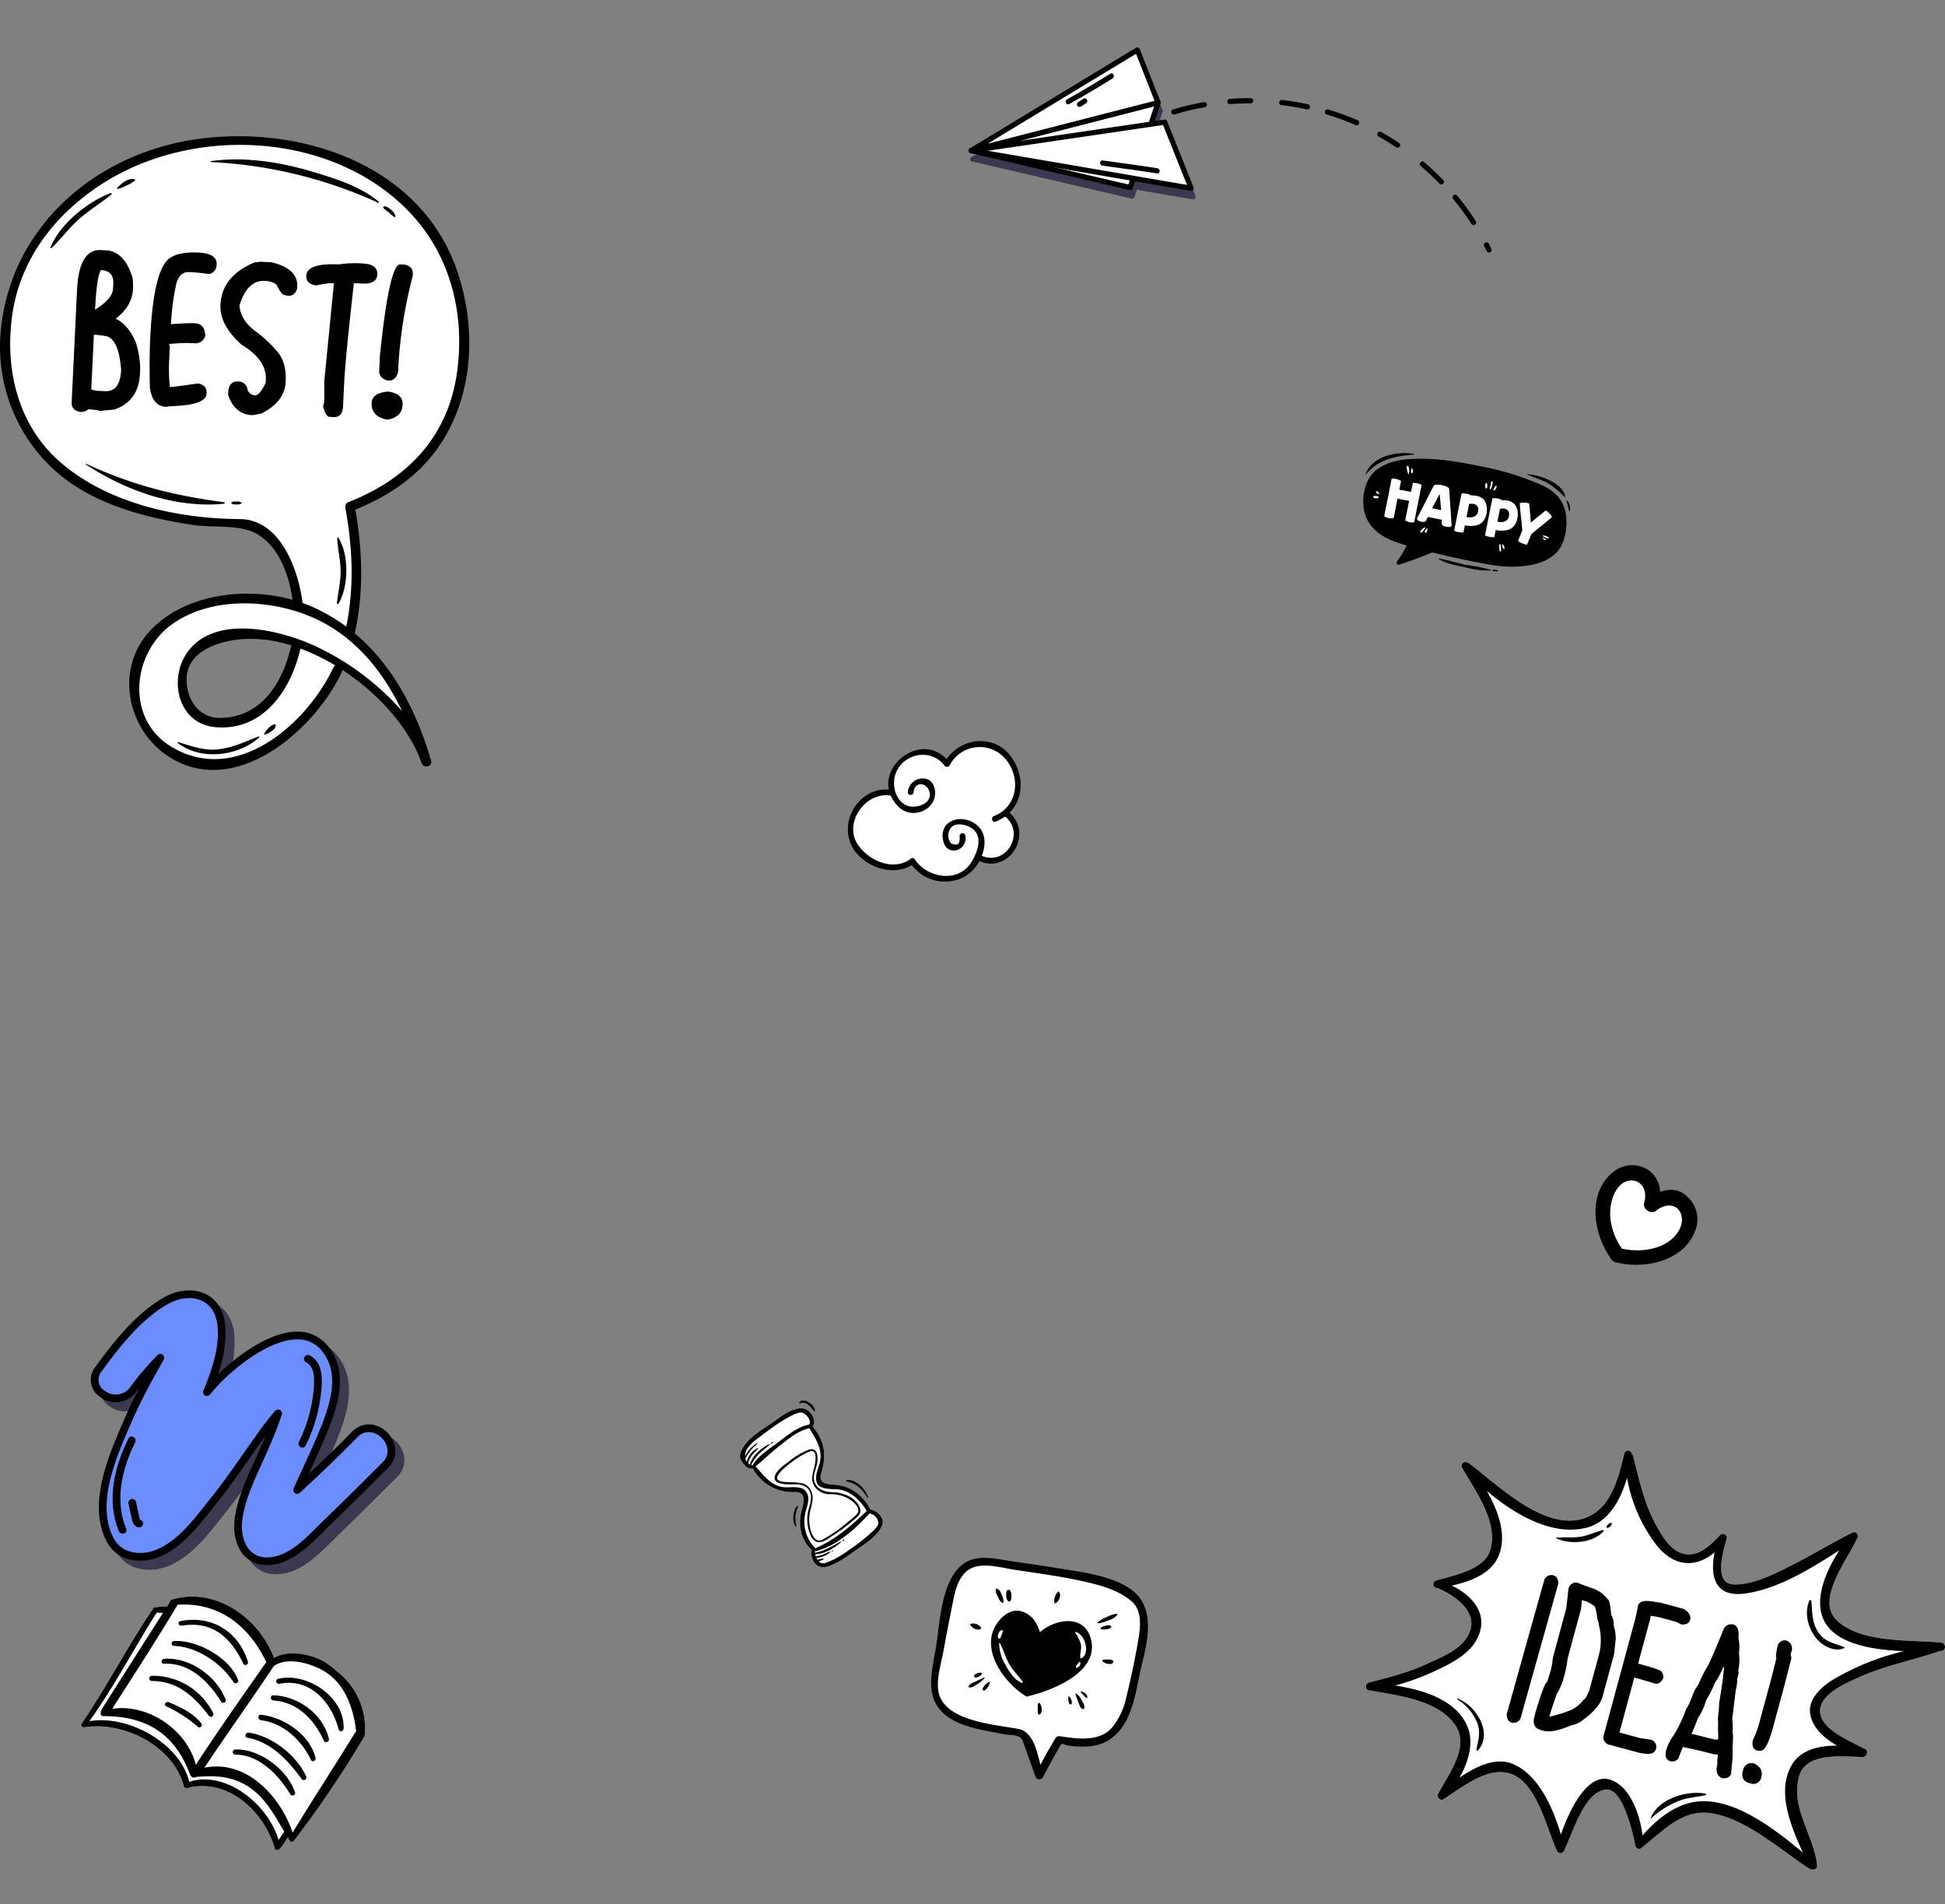 <svg xmlns="http://www.w3.org/2000/svg" width="505" height="494.372" viewBox="0 0 505 494.372">
  <rect x="0" y="0" width="505" height="494.372" fill="#808080" stroke="none"/>
  <g id="Grupo_94065" data-name="Grupo 94065" transform="translate(-915 -82.628)">
    <g id="Grupo_81064" data-name="Grupo 81064" transform="translate(1146.853 -71.946) rotate(32)">
      <g id="Grupo_81059" data-name="Grupo 81059" transform="translate(119.183 107.796)">
        <g id="Grupo_81053" data-name="Grupo 81053" transform="translate(1.599 1.599)" style="mix-blend-mode: overlay;isolation: isolate">
          <path id="Trazado_114995" data-name="Trazado 114995" d="M157.094,131.323l5.527,22.544-40.067,13.726Z" transform="translate(-121.881 -121.914)" fill="#3c384f"/>
          <path id="Trazado_114996" data-name="Trazado 114996" d="M122.229,167.941a.674.674,0,0,1-.488-1.139l34.539-36.271a.674.674,0,0,1,1.143.3l5.528,22.544a.674.674,0,0,1-.436.8L122.447,167.9A.666.666,0,0,1,122.229,167.941Zm34.178-35.587-31.789,33.382L161.494,153.1Z" transform="translate(-121.555 -121.588)" fill="#3c384f"/>
          <path id="Trazado_114997" data-name="Trazado 114997" d="M161.243,136.349l-38.688,32.882,53.6-21.956Z" transform="translate(-121.881 -123.552)" fill="#3c384f"/>
          <path id="Trazado_114998" data-name="Trazado 114998" d="M122.229,169.579a.674.674,0,0,1-.437-1.188l38.688-32.882a.675.675,0,0,1,.835-.03l14.915,10.926a.674.674,0,0,1-.143,1.168l-53.6,21.956A.669.669,0,0,1,122.229,169.579Zm38.719-32.7-35.056,29.794,48.571-19.894Z" transform="translate(-121.555 -123.226)" fill="#3c384f"/>
          <path id="Trazado_114999" data-name="Trazado 114999" d="M157.094,127.1l-34.539,36.27,22.734-45Z" transform="translate(-121.881 -117.692)" fill="#3c384f"/>
          <path id="Trazado_115000" data-name="Trazado 115000" d="M122.228,163.719a.674.674,0,0,1-.6-.978l22.734-45a.675.675,0,0,1,1-.238l11.805,8.734a.674.674,0,0,1,.087,1.006L122.717,163.51A.673.673,0,0,1,122.228,163.719ZM145.2,119.057l-20.315,40.216,30.864-32.411Z" transform="translate(-121.555 -117.366)" fill="#3c384f"/>
          <path id="Trazado_115001" data-name="Trazado 115001" d="M149.335,131.49q-2.838,5.875-5.987,11.591c-.419.76.745,1.441,1.164.68q3.148-5.714,5.987-11.59C150.875,131.393,149.713,130.709,149.335,131.49Z" transform="translate(-128.628 -121.856)" fill="#3c384f"/>
          <path id="Trazado_115002" data-name="Trazado 115002" d="M149.5,145.27a.686.686,0,0,0-.31-.4.679.679,0,0,0-.519-.068.665.665,0,0,0-.4.31l-.687,1.437a.721.721,0,0,0-.068.519.686.686,0,0,0,.31.4.679.679,0,0,0,.519.068.663.663,0,0,0,.4-.31l.687-1.437A.721.721,0,0,0,149.5,145.27Z" transform="translate(-130.006 -126.297)" fill="#3c384f"/>
          <path id="Trazado_115003" data-name="Trazado 115003" d="M180.418,152.878q-6.571,2.839-13.082,5.813c-.788.36-.1,1.522.68,1.164q6.511-2.974,13.082-5.813C181.893,153.7,181.207,152.537,180.418,152.878Z" transform="translate(-136.36 -128.919)" fill="#3c384f"/>
        </g>
        <g id="Grupo_81058" data-name="Grupo 81058">
          <g id="Grupo_81057" data-name="Grupo 81057">
            <g id="Grupo_81054" data-name="Grupo 81054" transform="translate(0 8.735)">
              <path id="Trazado_115004" data-name="Trazado 115004" d="M154.723,128.951,160.25,151.5l-40.067,13.727Z" transform="translate(-119.509 -128.277)" fill="#fff"/>
              <path id="Trazado_115005" data-name="Trazado 115005" d="M119.857,165.57a.675.675,0,0,1-.488-1.139l34.54-36.27a.674.674,0,0,1,1.143.3l5.528,22.544a.674.674,0,0,1-.436.8l-40.067,13.727A.685.685,0,0,1,119.857,165.57Zm34.178-35.588-31.789,33.383,36.877-12.634Z" transform="translate(-119.183 -127.952)"/>
            </g>
            <g id="Grupo_81055" data-name="Grupo 81055" transform="translate(0 12.123)">
              <path id="Trazado_115006" data-name="Trazado 115006" d="M158.872,133.978,120.183,166.86l53.6-21.956Z" transform="translate(-119.509 -133.304)" fill="#fff"/>
              <path id="Trazado_115007" data-name="Trazado 115007" d="M119.858,167.208a.674.674,0,0,1-.437-1.188l38.688-32.883a.675.675,0,0,1,.835-.03l14.915,10.925a.674.674,0,0,1-.143,1.168l-53.6,21.957A.666.666,0,0,1,119.858,167.208Zm38.718-32.7L123.521,164.3l48.571-19.9Z" transform="translate(-119.183 -132.978)"/>
            </g>
            <g id="Grupo_81056" data-name="Grupo 81056">
              <path id="Trazado_115008" data-name="Trazado 115008" d="M154.723,124.729,120.183,161l22.734-45Z" transform="translate(-119.509 -115.32)" fill="#fff"/>
              <path id="Trazado_115009" data-name="Trazado 115009" d="M119.857,161.348a.674.674,0,0,1-.6-.978l22.734-45a.673.673,0,0,1,1-.238l11.806,8.734a.675.675,0,0,1,.087,1.007l-34.539,36.27A.674.674,0,0,1,119.857,161.348Zm22.975-44.662L122.518,156.9l30.864-32.411Z" transform="translate(-119.183 -114.994)"/>
            </g>
            <path id="Trazado_115010" data-name="Trazado 115010" d="M146.963,129.119q-2.838,5.874-5.987,11.591c-.419.76.745,1.441,1.164.68q3.148-5.714,5.987-11.59C148.5,129.022,147.341,128.337,146.963,129.119Z" transform="translate(-126.256 -119.485)"/>
            <path id="Trazado_115011" data-name="Trazado 115011" d="M147.126,142.9a.688.688,0,0,0-.31-.4.681.681,0,0,0-.52-.068.663.663,0,0,0-.4.309q-.344.719-.687,1.437a.721.721,0,0,0-.068.519.688.688,0,0,0,.309.4.681.681,0,0,0,.52.068.666.666,0,0,0,.4-.31l.688-1.437A.726.726,0,0,0,147.126,142.9Z" transform="translate(-127.635 -123.926)"/>
            <path id="Trazado_115012" data-name="Trazado 115012" d="M178.047,150.507q-6.571,2.838-13.082,5.813c-.789.36-.1,1.522.68,1.164q6.511-2.973,13.082-5.813C179.521,151.327,178.836,150.166,178.047,150.507Z" transform="translate(-133.989 -126.547)"/>
          </g>
        </g>
      </g>
      <g id="Grupo_81063" data-name="Grupo 81063" transform="translate(158.486 92.907)">
        <g id="Grupo_81060" data-name="Grupo 81060" transform="translate(0)">
          <path id="Trazado_115013" data-name="Trazado 115013" d="M178.159,117.755a.675.675,0,0,1-.507-1.118,68.181,68.181,0,0,1,5.735-5.812.674.674,0,1,1,.9,1,66.776,66.776,0,0,0-5.621,5.7A.674.674,0,0,1,178.159,117.755Zm10.905-10.009a.674.674,0,0,1-.4-1.217c1.455-1.072,2.971-2.1,4.505-3.055a.674.674,0,1,1,.713,1.145c-1.5.937-2.992,1.945-4.419,3A.672.672,0,0,1,189.064,107.747Zm77.471-2.975a.668.668,0,0,1-.357-.1q-.613-.383-1.232-.754a.674.674,0,0,1,.692-1.157q.632.378,1.257.77a.674.674,0,0,1-.359,1.245Zm-65.912-3.924a.674.674,0,0,1-.289-1.283c2.047-.969,4.161-1.847,6.283-2.61a.674.674,0,1,1,.456,1.268c-2.082.75-4.156,1.611-6.163,2.56A.666.666,0,0,1,200.624,100.848Zm58.718,0a.675.675,0,0,1-.286-.064,68.662,68.662,0,0,0-7.435-2.97.674.674,0,0,1,.427-1.279,70.007,70.007,0,0,1,7.581,3.029.675.675,0,0,1-.287,1.285Zm-47.354-4.209a.674.674,0,0,1-.177-1.324,67.987,67.987,0,0,1,7.991-1.68.674.674,0,0,1,.2,1.334,66.747,66.747,0,0,0-7.833,1.646A.651.651,0,0,1,211.987,96.637Zm34.671-.3a.649.649,0,0,1-.164-.02c-2.152-.537-4.355-.976-6.545-1.3a.674.674,0,1,1,.2-1.333c2.233.334,4.477.781,6.672,1.329a.674.674,0,0,1-.162,1.328Zm-20.053-2.013a.674.674,0,0,1-.03-1.348c1.8-.083,3.633-.1,5.444-.036a.674.674,0,1,1-.044,1.348c-1.776-.058-3.571-.046-5.338.036Z" transform="translate(-177.486 -92.907)"/>
        </g>
      </g>
    </g>
    <g id="Grupo_88079" data-name="Grupo 88079" transform="translate(40.06 147.473)">
      <path id="Trazado_120188" data-name="Trazado 120188" d="M1122.819,166.167a10.515,10.515,0,0,1-8.337-4.165.347.347,0,0,0-.462-.08,8.644,8.644,0,0,1-4.669,1.285,12.375,12.375,0,0,1-6.521-1.965,10.447,10.447,0,0,1-4.283-5.016,9.917,9.917,0,0,1,1.255-9.1,9.431,9.431,0,0,1,7.656-4.189c.245,0,.493.01.739.031h.029a.347.347,0,0,0,.34-.416,7.823,7.823,0,0,1,1.815-6.549,9.469,9.469,0,0,1,7.073-3.541,7.427,7.427,0,0,1,5.521,2.5.347.347,0,0,0,.254.111h.026a.347.347,0,0,0,.261-.151,10.485,10.485,0,0,1,8.551-4.549,9.228,9.228,0,0,1,7.662,3.961c3.322,4.623,3.151,10.528-.407,14.041a.347.347,0,0,0,.015.508,6.873,6.873,0,0,1,1.943,7.841,7.113,7.113,0,0,1-6.48,4.761,7.32,7.32,0,0,1-2.928-.64.347.347,0,0,0-.443.151,9.834,9.834,0,0,1-3.672,3.9A10.266,10.266,0,0,1,1122.819,166.167Z" transform="translate(-2.52 -2.487)" fill="#fff"/>
      <path id="Trazado_120189" data-name="Trazado 120189" d="M1137.048,146.138c3.742-3.7,3.812-9.8.445-14.491-4.322-6.016-12.921-5.081-16.783.6-6.128-6.578-16.5.477-15,7.9-7.029-.588-12.508,7-10.005,13.723,2.161,5.806,10.669,9.262,15.986,5.867a10.748,10.748,0,0,0,13.717,2.989,10.179,10.179,0,0,0,3.811-4.038C1137.05,162.091,1143.289,151.625,1137.048,146.138Zm-7.195,11.184c1.148-2.908,1.066-6.18-1.462-8.126-3.913-3.012-10.021-.994-8.47,4.575,1.1,3.94,6.474,2.1,5.642-1.767-.2-.951-1.659-.548-1.454.4q.2,2.892-2.29,1.644A3.2,3.2,0,0,1,1121.9,150c1.121-1.34,3.444-.808,4.737-.188,3.856,1.851,2.194,6.461.511,9.171-3.409,5.489-11.414,4.155-14.64-.671a.815.815,0,0,0-.147-.163.6.6,0,0,0-.885-.107c-4.434,3.39-10.7.71-13.655-3.393-4.114-5.714,1.81-14.093,8.393-12.935a9.484,9.484,0,0,0,1.987,2.861c3.636,3.663,10.377.709,9.443-4.516-.784-4.387-6.641-3.28-6.989.732-.084.969,1.425.961,1.508,0,.24-2.771,3.21-2.58,4.026-.331,1.194,3.287-3.515,4.821-5.82,3.807-3.258-1.433-4.033-5.961-2.641-8.884,2.328-4.891,9.2-5.839,12.428-1.483a.8.8,0,0,0,.267.231.823.823,0,0,0,1.144-.4,8.772,8.772,0,0,1,15-.79c3.495,4.865,2.236,11.83-3.542,14.066-.9.347-.507,1.806.4,1.454a10.973,10.973,0,0,0,2.465-1.33C1141.246,151.407,1136.163,160.083,1129.854,157.322Z"/>
    </g>
    <g id="Grupo_88080" data-name="Grupo 88080" transform="translate(545.392 -715.004) rotate(34)">
      <path id="Trazado_120190" data-name="Trazado 120190" d="M1284.952,492.873l-.082,0-.06,0-.06,0-.082,0a.608.608,0,0,1-.378-.1.89.89,0,0,0-.22-.122c-7.422-2.813-13.862-10.522-11.324-18.071a6.855,6.855,0,0,1,6.122-4.655,6.255,6.255,0,0,1,5.239,2.659.883.883,0,0,0,.7.347h.007a.882.882,0,0,0,.7-.359,5.666,5.666,0,0,1,4.556-2.686,5.116,5.116,0,0,1,.573.033,7.034,7.034,0,0,1,6.229,4.661c2.533,7.551-3.907,15.26-11.326,18.071a.892.892,0,0,0-.22.122.609.609,0,0,1-.379.1Z" transform="translate(-1.989 -1.952)" fill="#fff"/>
      <path id="Trazado_120191" data-name="Trazado 120191" d="M1295.724,472.342a7.924,7.924,0,0,0-6.966-5.256c-2.564-.293-4.538,1.106-5.939,3.006a7.165,7.165,0,0,0-5.933-3.006,7.727,7.727,0,0,0-6.966,5.256c-2.83,8.42,4.437,16.369,11.848,19.177a2.128,2.128,0,0,0,2.107,0C1291.285,488.711,1298.548,480.762,1295.724,472.342Zm-12.883,15.495c-4.843-1.839-9.167-6.024-9.685-11.387-.544-5.637,5.6-7.411,7.71-2.054a1.754,1.754,0,0,0,1.678,1.515,2.108,2.108,0,0,0,.285.03,2.082,2.082,0,0,0,.247-.026,1.756,1.756,0,0,0,1.7-1.522c2.175-5.573,7.83-3.428,7.712,2.056C1292.372,481.716,1287.43,486.066,1282.842,487.837Z"/>
    </g>
    <g id="Grupo_83567" data-name="Grupo 83567" transform="translate(1405.756 -347.697) rotate(25)">
      <path id="Trazado_117335" data-name="Trazado 117335" d="M179.732,904.712a.17.17,0,0,1-.086-.025c-.013-.015-.166-.123-.181-.137q-3.4-3.449-6.808-6.881a2.823,2.823,0,0,0-2.064-.87,7.342,7.342,0,0,0-2.5.623,13.289,13.289,0,0,1-1.6.52c-.848.2-1.718.417-2.6.642a38.912,38.912,0,0,1-9.244,1.581h0q-.283,0-.564-.01c-8.242-.29-9.762-6.135-11.686-13.534l-.166-.638c-.343-1.316-.817-2.8-1.319-4.365-1.959-6.122-4.4-13.74-1.4-18.652,1.5-2.446,4.865-3.647,7.633-4.418,2.254-.629,4.5-1.3,6.738-1.973,2.388-.716,4.858-1.456,7.3-2.128.716-.2,1.5-.426,2.345-.672,3.981-1.161,9.433-2.752,14.107-2.752a11.371,11.371,0,0,1,6.858,1.839c4.162,3.079,5.376,8.943,6.447,14.117.2.963.394,1.9.6,2.8.126.543.257,1.094.39,1.648,1.388,5.807,2.822,11.813-.458,16.845-1.416,2.173-4.145,3.9-8.11,5.133a5.635,5.635,0,0,1-1.285.249c-1.3.12-1.352.717-1.484,2.314l-.023.277c-.212,2.53-.376,5.173-.5,8.078-.009.032-.017.062-.023.093a.251.251,0,0,1-.107.2A.385.385,0,0,1,179.732,904.712Z" transform="translate(-3.3 -3.312)" fill="#fff"/>
      <path id="Trazado_117336" data-name="Trazado 117336" d="M188.964,866.3c-1.35-5.836-2.148-13.513-7.329-17.344-6.029-4.459-17.7-.251-23.945,1.467-4.7,1.294-9.343,2.792-14.04,4.1-2.844.793-6.426,2.064-8.064,4.745-3.978,6.506.946,17.131,2.63,23.588,2.024,7.759,3.5,14.406,12.541,14.723,4.154.146,8.61-1.3,12.6-2.231,2.113-.49,3.982-1.968,5.473-.472q3.414,3.428,6.8,6.878a.907.907,0,0,0,.359.271.943.943,0,0,0,1.043-.105.967.967,0,0,0,.434-.681.924.924,0,0,0,.026-.108c0-.009.006-.015.006-.024.117-2.711.278-5.413.5-8.117.222-2.653.044-1.5,2.275-2.2,3.128-.973,6.651-2.583,8.509-5.434C192.578,879.558,190.4,872.526,188.964,866.3Zm-.609,15.355c-1.318,5.064-7.062,6.686-11.433,7.984a1.079,1.079,0,0,0-.765,1c-.293,2.606-.475,5.223-.611,7.842-2.534-3.088-5.4-6.968-9.157-6.016-5.783,1.465-16.631,5.721-21.858,1.115-2.8-2.463-3.4-7.9-4.3-11.28-1.089-4.08-2.086-8.187-3.087-12.289-.708-2.9-1.479-6.058-.227-8.919,1.686-3.855,7.468-4.588,11.027-5.633,6.832-2.007,13.623-4.192,20.64-5.475,3.433-.628,7.2-.94,10.582.059,3.328.982,4.714,4.807,5.553,7.8,1.412,5.044,2.6,10.186,3.622,15.323A18.7,18.7,0,0,1,188.355,881.655ZM173.423,858.6a6.923,6.923,0,0,1,1.449-2.088,7.793,7.793,0,0,1,2.024-1.932.189.189,0,0,1,.275.212,4.542,4.542,0,0,1-1.441,2.192,11.358,11.358,0,0,1-2.031,1.827A.189.189,0,0,1,173.423,858.6Zm3.649-.341c-.043.549-.423.782-.853,1.065a3.237,3.237,0,0,1-1.259.564.206.206,0,0,1-.229-.3,3.378,3.378,0,0,1,1.062-1.115,1.329,1.329,0,0,1,1.123-.419A.209.209,0,0,1,177.072,858.256ZM152.857,884.2a7.154,7.154,0,0,1-1.184,2.456c-.4.566-.758,1.358-1.515,1.434a.135.135,0,0,1-.133-.1c-.111-.757.566-1.287,1-1.836.545-.7,1.093-1.377,1.674-2.047C152.761,884.03,152.879,884.113,152.857,884.2Zm-2.665.3a2.24,2.24,0,0,1,1.342-1.185.215.215,0,0,1,.261.26,2.408,2.408,0,0,1-1.059,1.468A.4.4,0,0,1,150.193,884.506Zm4.376.126a1.617,1.617,0,0,1,.08,1.154,3.819,3.819,0,0,1-.348,1.254c-.157.256-.649.257-.7-.091a2.891,2.891,0,0,1,.24-1.385,2.012,2.012,0,0,1,.524-.958A.133.133,0,0,1,154.569,884.631Zm25.072-4.317a.326.326,0,0,1-.306.4c-.7.083-1.313-.725-1.768-1.165a19.844,19.844,0,0,1-1.551-1.564.09.09,0,0,1,.063-.153,3.547,3.547,0,0,1,2.087.94C178.666,879.158,179.543,879.645,179.641,880.314Zm-2.578-3.334c-.1-.042-.055-.18.027-.208.689-.241,1.84-.028,2.11.726a.13.13,0,0,1-.091.16,1.37,1.37,0,0,1-.911-.21C177.822,877.286,177.439,877.142,177.063,876.98Zm-.915,3.468a.373.373,0,0,1-.057.445c-.024.02-.049.039-.074.058a.372.372,0,0,1-.445-.058,3.309,3.309,0,0,1-.913-1.5.123.123,0,0,1,.15-.15A2.436,2.436,0,0,1,176.148,880.448Zm-27.51-16.833a2.453,2.453,0,0,1,.359.723.147.147,0,0,1-.141.186,1.707,1.707,0,0,1-.939-.263,9.522,9.522,0,0,1-.842-.659c-.518-.441-1.133-.805-1.289-1.512a.213.213,0,0,1,.148-.26c.76-.157,1.282.368,1.8.85A9.157,9.157,0,0,1,148.638,863.616Zm1.436-.1a1.22,1.22,0,0,1-.554-.256,2.23,2.23,0,0,1-.475-.638,2.63,2.63,0,0,1-.492-1.363.518.518,0,0,1,.769-.441,2.592,2.592,0,0,1,.931,1.291,3.3,3.3,0,0,1,.254.734,1.192,1.192,0,0,1-.032.367A.32.32,0,0,1,150.074,863.512Zm-3.688,9.8a2.415,2.415,0,0,1-2.731-.09.175.175,0,0,1,0-.242,2.494,2.494,0,0,1,2.731-.346A.4.4,0,0,1,146.385,873.315Zm14.156-15.873a2.938,2.938,0,0,1,.142-1.621.181.181,0,0,1,.245-.064c1.018.459,1.085,2.336.392,3.112a.129.129,0,0,1-.158.02A1.965,1.965,0,0,1,160.542,857.442Zm20.875,9.074c-.3.883-1.936,1.1-2.694.751a.18.18,0,0,1-.036-.281,3.538,3.538,0,0,1,1.158-.656,1.945,1.945,0,0,1,1.288-.315A.41.41,0,0,1,181.417,866.516Zm-11.559,20.229a.191.191,0,0,1-.256.067c-.515-.259-.578-.7-.819-1.183a5.7,5.7,0,0,1-.5-1.256.255.255,0,0,1,.37-.285C169.445,884.5,170.365,885.877,169.858,886.745Zm3.284-23.92c-4.237-4.371-10.224-.16-12.271,4.518-1.713-1.93-3.861-3.3-6.623-2.892-2.827.422-4.174,3.415-4.492,5.906-.991,7.769,8.4,12.837,14.778,13.57a.671.671,0,0,0,.68-.3C170.364,879.508,179.76,869.651,173.141,862.825Zm-21.592,10.326c-.314-.593-.541-1.841.257-2.165.094-.038.179.041.21.119a2.951,2.951,0,0,1,.122.957c.014.307.069.6.064.912A.352.352,0,0,1,151.549,873.151Zm10.592,8.094c-2.22.09-4.2-1.25-5.908-2.533a10.435,10.435,0,0,1-3.778-4.422.049.049,0,0,1,.072-.055c1.707,1.152,2.986,2.873,4.718,4.03,1.588,1.061,3.339,1.695,5,2.616A.2.2,0,0,1,162.141,881.246Zm7-17.723a.066.066,0,0,1,.016-.119c2.405-.754,6.047,3.431,4.324,5.541a.2.2,0,0,1-.307-.04c-.62-1-.6-2.221-1.33-3.2A10.237,10.237,0,0,0,169.142,863.523Zm4.279,8.152a.157.157,0,0,1-.211-.055c-.2-.3-.079-.556-.006-.882.064-.285.058-.542.3-.732a.152.152,0,0,1,.208,0A1.258,1.258,0,0,1,173.421,871.675Z" transform="translate(0 0)"/>
    </g>
    <g id="Grupo_89334" data-name="Grupo 89334" transform="translate(807.948 235.158)">
      <g id="Grupo_81065" data-name="Grupo 81065" style="mix-blend-mode: overlay;isolation: isolate">
        <path id="Trazado_115015" data-name="Trazado 115015" d="M201.459,222.3c-4.818,4.93-9.8,9.679-14.871,14.344,2.194-4.96,4.559-9.841,6.642-14.853,2.361-5.682,5.106-13.427,2.129-19.387-6.784-13.585-23.933-.255-30.244,6.583-.672.729-1.314,1.49-1.964,2.242,2.255-5.522,4.285-11.2,3.749-17.162-.737-8.2-8.257-10.171-14.731-6.359-6.952,4.092-12.536,11.173-17.2,17.6-3.96,5.462,5.1,10.662,9.03,5.278a71.032,71.032,0,0,1,7.059-8.257q-.562,1.03-1.137,2.057a153.28,153.28,0,0,0-7.1,13.831c-3.952,9.119-9.8,21.744-4.825,31.336,2.506,4.834,8.382,5.325,12.806,3.358,5.947-2.644,10.066-8.481,14.037-13.421,4.145-5.158,7.8-10.635,11.633-16.017a77.947,77.947,0,0,1,5.041-6.6c.042-.048.086-.092.128-.139l-.046.145c-1.019,3.168-2.329,6.208-3.656,9.256-2.468,5.671-5.652,11.64-6.556,17.81-.8,5.456,1.41,11.571,7.972,11.175,6.169-.372,11.113-6.314,15.237-10.282,4.994-4.806,9.9-9.707,14.8-14.6C214.523,225.134,206.52,217.128,201.459,222.3Z" fill="#3c384f"/>
        <path id="Trazado_115016" data-name="Trazado 115016" d="M178.771,256.149a7.839,7.839,0,0,1-5.971-2.478c-2.078-2.263-2.976-5.949-2.4-9.86.747-5.1,2.971-9.983,5.121-14.705.515-1.131,1.025-2.251,1.507-3.359.457-1.051.938-2.155,1.415-3.3q-.438.61-.867,1.214l-.284.4c-1,1.4-1.981,2.8-2.964,4.206-2.761,3.94-5.616,8.015-8.7,11.857-.451.561-.9,1.134-1.362,1.713-3.541,4.478-7.554,9.553-13.048,11.995-4.9,2.175-11.313,1.566-14.1-3.811-5.007-9.659.4-22.088,4.347-31.163l.448-1.032c1.161-2.681,2.463-5.3,3.844-7.9q-.48.625-.942,1.26a6.656,6.656,0,0,1-9.394,1.306,5.277,5.277,0,0,1-1.254-7.761c4.977-6.865,10.542-13.783,17.5-17.879,3.862-2.273,8.089-2.642,11.31-.987,2.836,1.457,4.585,4.34,4.924,8.119A30.627,30.627,0,0,1,165.95,206.7c5.135-5.017,14.632-12.132,22.251-11.054,3.5.5,6.209,2.621,8.052,6.312,3.032,6.07.64,13.627-2.1,20.218-1.3,3.138-2.738,6.268-4.125,9.3l-.491,1.071c4.127-3.87,7.819-7.475,11.207-10.941h0a6.009,6.009,0,0,1,5.986-1.778,7.368,7.368,0,0,1,5.1,5.061,6.063,6.063,0,0,1-1.722,6.064l-.558.556c-4.645,4.636-9.448,9.43-14.26,14.059-.593.571-1.2,1.182-1.83,1.812-3.736,3.745-8.385,8.407-14.04,8.748C179.2,256.143,178.984,256.149,178.771,256.149Zm2.869-40.361a.944.944,0,0,1,.484.129.973.973,0,0,1,.472,1.135l-.047.146c-1.068,3.322-2.461,6.523-3.69,9.347-.487,1.119-1,2.249-1.521,3.389-2.092,4.6-4.256,9.348-4.962,14.167-.479,3.272.248,6.421,1.9,8.217a6,6,0,0,0,5.024,1.815c4.9-.3,9.066-4.476,12.745-8.165.638-.639,1.257-1.26,1.859-1.84,4.8-4.617,9.6-9.4,14.235-14.034l.557-.556a4.067,4.067,0,0,0,1.205-4.124,5.383,5.383,0,0,0-3.671-3.649A4.007,4.007,0,0,0,202.175,223h0c-4.377,4.477-9.254,9.181-14.911,14.38a1,1,0,0,1-1.591-1.141c.829-1.875,1.683-3.738,2.537-5.6,1.379-3.012,2.806-6.126,4.1-9.231,2.567-6.174,4.83-13.207,2.158-18.556-1.553-3.112-3.694-4.821-6.545-5.225-7.1-1.006-17.092,6.646-22.069,12.04-.531.574-1.042,1.17-1.554,1.766l-.387.451a1,1,0,0,1-1.683-1.031c2.147-5.26,4.2-10.882,3.678-16.7-.28-3.115-1.61-5.369-3.846-6.518-2.608-1.34-6.115-.991-9.382.931-6.642,3.911-12.046,10.64-16.9,17.33a3.316,3.316,0,0,0,.811,4.97,4.627,4.627,0,0,0,6.6-.868,72.419,72.419,0,0,1,7.158-8.374,1,1,0,0,1,1.587,1.185q-.565,1.035-1.143,2.066a152.988,152.988,0,0,0-7.053,13.74l-.449,1.034c-3.788,8.707-8.974,20.632-4.406,29.445,2.219,4.281,7.471,4.7,11.512,2.9,5.043-2.241,8.728-6.9,12.291-11.408.461-.582.918-1.16,1.373-1.725,3.046-3.791,5.881-7.838,8.624-11.752q1.479-2.112,2.973-4.219l.284-.4a74.4,74.4,0,0,1,4.824-6.284l.089-.1A1.092,1.092,0,0,1,181.64,215.788Zm19.82,6.517h0Z" fill="#3c384f"/>
        <path id="Trazado_115017" data-name="Trazado 115017" d="M142.792,223.274c-3.684,7.4-5.763,16.084-2.526,24.042.478,1.177,2.413.662,1.928-.532-3.038-7.472-1.14-15.537,2.325-22.5C145.091,223.135,143.366,222.12,142.792,223.274Z" fill="#3c384f"/>
        <path id="Trazado_115018" data-name="Trazado 115018" d="M145.829,244.381c-.017,0-.033-.007-.049-.01-.028-.054-.053-.113-.062-.129l-.005-.006c0-.008,0,0,0-.014-.129-.447-.221-.9-.319-1.354q-.339-1.582-.679-3.165a1.007,1.007,0,0,0-1.23-.7,1.023,1.023,0,0,0-.7,1.23q.384,1.789.769,3.58c.213.993.554,2.3,1.744,2.495a1.024,1.024,0,0,0,1.23-.7A1.011,1.011,0,0,0,145.829,244.381Z" fill="#3c384f"/>
        <path id="Trazado_115019" data-name="Trazado 115019" d="M189.856,201.723c-1.135-.606-2.146,1.12-1.009,1.727,1.57.838,2.049,2.544,2.111,4.22a28.922,28.922,0,0,1-.451,5.733,38.049,38.049,0,0,1-3.471,10.742c-.571,1.149,1.153,2.163,1.727,1.009a40.021,40.021,0,0,0,3.882-12.651C193.116,208.9,193.68,203.764,189.856,201.723Z" fill="#3c384f"/>
      </g>
      <g id="Grupo_81068" data-name="Grupo 81068">
        <g id="Grupo_81067" data-name="Grupo 81067">
          <g id="Grupo_81066" data-name="Grupo 81066">
            <path id="Trazado_115020" data-name="Trazado 115020" d="M199.088,219.934c-4.818,4.93-9.8,9.679-14.872,14.343,2.194-4.959,4.56-9.841,6.643-14.852,2.361-5.682,5.105-13.427,2.129-19.387-6.784-13.585-23.933-.256-30.244,6.583-.673.728-1.314,1.489-1.964,2.242,2.254-5.522,4.284-11.2,3.749-17.162-.737-8.2-8.257-10.171-14.731-6.36-6.953,4.093-12.536,11.174-17.2,17.6-3.96,5.462,5.1,10.662,9.031,5.278a71.117,71.117,0,0,1,7.058-8.258q-.562,1.03-1.136,2.058a153.4,153.4,0,0,0-7.1,13.83c-3.953,9.12-9.8,21.744-4.825,31.337,2.506,4.834,8.381,5.325,12.806,3.358,5.947-2.644,10.066-8.481,14.037-13.421,4.145-5.158,7.8-10.635,11.632-16.017a78.554,78.554,0,0,1,5.041-6.6c.042-.047.087-.091.129-.139l-.046.146c-1.019,3.168-2.33,6.208-3.656,9.256-2.469,5.67-5.652,11.639-6.556,17.81-.8,5.456,1.41,11.571,7.972,11.175,6.168-.372,11.112-6.314,15.236-10.282,4.995-4.806,9.9-9.708,14.806-14.6C212.151,222.763,204.148,214.757,199.088,219.934Z" fill="#6b8dff"/>
            <path id="Trazado_115021" data-name="Trazado 115021" d="M176.4,253.777a7.836,7.836,0,0,1-5.97-2.477c-2.078-2.263-2.976-5.949-2.4-9.861.746-5.1,2.97-9.982,5.121-14.705.514-1.131,1.024-2.25,1.507-3.358.457-1.051.938-2.155,1.415-3.3-.292.406-.581.812-.867,1.214l-.284.4c-1,1.4-1.981,2.8-2.965,4.206-2.76,3.941-5.615,8.016-8.7,11.857q-.677.843-1.362,1.714c-3.541,4.477-7.554,9.552-13.048,11.995-4.9,2.175-11.313,1.565-14.1-3.812-5.007-9.658.4-22.087,4.346-31.163l.449-1.031c1.161-2.681,2.463-5.3,3.843-7.9q-.479.625-.942,1.259a6.654,6.654,0,0,1-9.393,1.307,5.277,5.277,0,0,1-1.254-7.761c4.977-6.865,10.542-13.783,17.5-17.88,3.863-2.272,8.089-2.641,11.311-.986,2.836,1.457,4.584,4.339,4.924,8.118a30.609,30.609,0,0,1-1.947,12.721c5.136-5.016,14.632-12.131,22.251-11.053,3.5.5,6.21,2.621,8.053,6.312,3.031,6.07.639,13.626-2.1,20.218-1.3,3.137-2.738,6.268-4.125,9.295l-.491,1.071c4.127-3.869,7.819-7.474,11.207-10.94h0a6.008,6.008,0,0,1,5.986-1.777,7.365,7.365,0,0,1,5.1,5.061,6.058,6.058,0,0,1-1.721,6.063l-.558.557c-4.645,4.636-9.448,9.429-14.26,14.059-.593.571-1.2,1.182-1.831,1.812-3.735,3.745-8.384,8.407-14.039,8.748C176.828,253.771,176.613,253.777,176.4,253.777Zm2.869-40.361a.943.943,0,0,1,.484.13.972.972,0,0,1,.473,1.135l-.047.146c-1.068,3.321-2.461,6.523-3.69,9.347-.487,1.118-1,2.248-1.521,3.389-2.093,4.6-4.257,9.348-4.963,14.166-.479,3.272.248,6.421,1.9,8.218a6.005,6.005,0,0,0,5.024,1.815c4.9-.3,9.066-4.476,12.744-8.165.638-.64,1.258-1.261,1.86-1.84,4.8-4.617,9.6-9.4,14.235-14.034l.557-.557a4.065,4.065,0,0,0,1.2-4.124,5.38,5.38,0,0,0-3.671-3.648,4.005,4.005,0,0,0-4.051,1.239h0c-4.377,4.477-9.254,9.181-14.911,14.381a1,1,0,0,1-1.591-1.141c.829-1.875,1.683-3.738,2.536-5.6,1.38-3.011,2.806-6.125,4.1-9.23,2.566-6.174,4.83-13.207,2.158-18.557-1.554-3.111-3.7-4.82-6.545-5.225-7.1-1.005-17.093,6.647-22.07,12.04-.53.575-1.041,1.171-1.553,1.766l-.388.452a1,1,0,0,1-1.683-1.032c2.148-5.259,4.2-10.882,3.679-16.7-.28-3.116-1.61-5.37-3.846-6.519-2.609-1.339-6.115-.99-9.382.932-6.643,3.91-12.046,10.64-16.9,17.33a3.314,3.314,0,0,0,.811,4.969,4.626,4.626,0,0,0,6.6-.867,72.237,72.237,0,0,1,7.158-8.374,1,1,0,0,1,1.586,1.184q-.565,1.036-1.142,2.067a153,153,0,0,0-7.054,13.74l-.449,1.034c-3.787,8.707-8.973,20.632-4.4,29.444,2.219,4.282,7.471,4.7,11.512,2.9,5.043-2.241,8.728-6.9,12.291-11.408q.691-.875,1.372-1.726c3.047-3.79,5.882-7.837,8.625-11.751.986-1.408,1.973-2.817,2.973-4.22l.284-.4a74.44,74.44,0,0,1,4.823-6.284l.09-.1A1.091,1.091,0,0,1,179.268,213.416Zm19.82,6.518h0Z"/>
          </g>
          <path id="Trazado_115022" data-name="Trazado 115022" d="M140.421,220.9c-3.685,7.4-5.763,16.083-2.527,24.042.479,1.176,2.414.662,1.929-.532-3.039-7.473-1.141-15.537,2.325-22.5C142.719,220.763,140.995,219.749,140.421,220.9Z"/>
          <path id="Trazado_115023" data-name="Trazado 115023" d="M143.458,242.01c-.017,0-.033-.007-.049-.01-.028-.055-.054-.113-.063-.129l0-.006c0-.008,0,0,0-.015-.129-.446-.222-.9-.319-1.353q-.34-1.582-.679-3.165a1.008,1.008,0,0,0-1.231-.7,1.023,1.023,0,0,0-.7,1.23l.768,3.579c.214.994.555,2.3,1.745,2.5a1.025,1.025,0,0,0,1.23-.7A1.012,1.012,0,0,0,143.458,242.01Z"/>
          <path id="Trazado_115024" data-name="Trazado 115024" d="M187.485,199.352c-1.135-.606-2.147,1.12-1.009,1.727,1.57.838,2.048,2.544,2.111,4.219a28.932,28.932,0,0,1-.451,5.734,38.049,38.049,0,0,1-3.471,10.742c-.572,1.149,1.153,2.163,1.727,1.009a40.062,40.062,0,0,0,3.882-12.651C190.745,206.527,191.309,201.392,187.485,199.352Z"/>
        </g>
      </g>
    </g>
    <g id="Grupo_89337" data-name="Grupo 89337" transform="translate(1832.438 57.384)">
      <path id="Trazado_121549" data-name="Trazado 121549" d="M-413.489,451.681c-7.988-.822-21.225.292-27.361-6.12-5.035-5.26,3.332-15.881,5.544-20.8a1.037,1.037,0,0,0-1.255-1.615c-6.584,3.376-12.893,7.265-19.605,10.389-3.385,1.574-7.156,3.089-10.945,3.06-5.7-.044-2.825-8.88-2.014-11.881,0,0,0-.009,0-.014a.775.775,0,0,0-.016-.557.937.937,0,0,0-.744-.636.9.9,0,0,0-.923.232c-2.545,2.666-5.6,5.847-9.625,4.855-3.315-.815-5.5-4.644-7.016-7.379-3.09-5.6-4.419-11.912-5.977-18.045a.97.97,0,0,0-.329-.512.992.992,0,0,0-1.932-.1c-1.587,6.488-3.462,14.688-10.692,16.931-10.366,3.215-22.5-9.079-29.73-14.418a.9.9,0,0,0-.468-.175.986.986,0,0,0-1.25,1.4c3.421,5.986,9.415,13.934,7.35,21.274-1.487,5.284-9.674,6.672-14.091,7.988a1.013,1.013,0,0,0,.492,1.961.881.881,0,0,0,.134.1c5.788,2.562,11.836,7.738,6.424,13.96-2.235,2.57-6.364,4.191-9.378,5.605-4.81,2.253-10.037,3.551-15.159,4.876-.017,0-.028.017-.044.022a.742.742,0,0,0-.229.114.7.7,0,0,0-.1.067.907.907,0,0,0-.1.119c-.5.62-.205,1.831.752,1.715l.021,0c7.233,1.317,17.649,2.415,22.161,9.006,3.9,5.69-1.909,12.928-4.438,17.824-.009.017-.008.035-.017.053a.814.814,0,0,0-.005.816.962.962,0,0,0,1.62.365l.013-.015c4.754-2.941,10.973-8.217,16.9-6.513,7.132,2.046,9.695,14.593,12.367,20.162.476.992,1.837.463,1.945-.453,2.216-4.419,5.113-15.034,10.787-15.52,4.421-.379,6.985,11.567,7.608,14.666a1,1,0,0,0,1.765.323c5.528-4.328,10.564-10.146,18.25-8.782,9.145,1.623,17.689,9.549,25.24,14.407a.913.913,0,0,0,.683.128.989.989,0,0,0,1.244-.952c-.77-7.855-6.969-14.87-4.711-23.169,1.772-6.513,11.612-5.115,16.559-5.073,1.24.01,1.556-1.95.3-2.2l-.043-.008c-3.634-2.032-12.175-5.226-11.282-10.468.67-3.939,6.465-6.367,9.6-7.825,6.893-3.2,14.336-4.536,21.466-7.007l.253-.006A1.088,1.088,0,0,0-413.489,451.681Z" transform="translate(0 0)" fill="#fff"/>
      <g id="Grupo_89336" data-name="Grupo 89336" transform="translate(-562.772 401.828)">
        <path id="Trazado_121550" data-name="Trazado 121550" d="M-457.57,484.236a1.935,1.935,0,0,0-2.308,1.15q-2.188,7.67-9.794,34.947c.027,1.192.465,1.9,1.309,2.131a1.938,1.938,0,0,0,2.308-1.15l9.795-34.949Q-456.3,484.578-457.57,484.236Z" transform="translate(506.199 -451.856)"/>
        <path id="Trazado_121551" data-name="Trazado 121551" d="M-430.806,506.988l.35-3.342a12.616,12.616,0,0,0-.531-3.36,5.508,5.508,0,0,0-.672-2.844q-.315-3.746-.833-3.887a8.756,8.756,0,0,0-3.48-2.715q-3.7-1.283-4.331-1.617l-.206-.057a2.022,2.022,0,0,0-2.241,1.723l-.028.1q-.467,4.588-.564,4.951l-3.441,12.71a21.2,21.2,0,0,1-.446,2.874l-.057.206q-.292,1.085-1,3.28-.594-.165-2.926,7.528l-.335,1.239q-.811,3,1.565,3.638l1.033.282q2.367.474,7.068-1.527a6.284,6.284,0,0,0,2.777-1.246q4.425-3.235,5.209-6.13l2.8-10.335A6.129,6.129,0,0,0-430.806,506.988Zm-4.016.909-2.463,9.094q-1.037,2.6-1.45,2.491a8.947,8.947,0,0,1-3.038,2.615,30.832,30.832,0,0,1-5.828,1.862l-.1-.029q.455-1.68,1.905-5.807a17.289,17.289,0,0,0,2.019-5l.084-.31a25.237,25.237,0,0,0,.725-3.908l3.47-12.814a19.8,19.8,0,0,0,.2-2.383l.931.251a8.1,8.1,0,0,1,2.491,1.449,11.859,11.859,0,0,1,.588,3.155A3.366,3.366,0,0,1-434.9,500,15.372,15.372,0,0,1-434.823,507.9Z" transform="translate(495.31 -454.895)"/>
        <path id="Trazado_121552" data-name="Trazado 121552" d="M-391.943,539.706a1.939,1.939,0,0,0-1.15-2.308q-.387-.1-2.978-.474l-5.374-1.451,3.862-14.263,1.135.309q1.525.412,4.106,1.221,1.343.364,2.233-1.28a1.778,1.778,0,0,0-.256-1.512q.167-.621-4.585-1.906l-1.653-.45,3.217-11.883.036-.542a23,23,0,0,1,2.846.547l3.411.923a9.241,9.241,0,0,1,1.672.785c1.306.095,2.083-.321,2.336-1.253a2.519,2.519,0,0,0,.019-.882,3.179,3.179,0,0,0-2.325-2.07l-5.374-1.454c-1.035-.135-1.571-.2-1.605-.214q-3.783-.775-4.28,1.059a40.308,40.308,0,0,1-1.024,4.6l-7.778,28.727a1.988,1.988,0,0,0,1.583,2.76l7.647,2.068c.1.031.672.107,1.709.242Q-392.351,541.2-391.943,539.706Z" transform="translate(467.252 -462.283)"/>
        <path id="Trazado_121553" data-name="Trazado 121553" d="M-345.477,524.253a11.026,11.026,0,0,0-.13-4.027q.341-3.011-1.387-3.482a2.248,2.248,0,0,0-2.413,1.122q-1.767,4.483-3.973,9.35a35.223,35.223,0,0,0-2.589,5.065,13.909,13.909,0,0,0-1.208,2q-1.588,4.23-1.9,4.144a38.28,38.28,0,0,1-3.2,6.9,13.56,13.56,0,0,0-2.162,4.293l-.029.1q-.326,2.129,1.2,2.541a2.14,2.14,0,0,0,2.065-.661q1.1-3.138,1.384-3.063a.835.835,0,0,1,.282.19q1.193.1,7.627,1.732a6.594,6.594,0,0,0,.986.045,13.034,13.034,0,0,0-.155,2.62q-.724,2.688,1.259,3.553c1.3.1,2.083-.322,2.333-1.252q.022-.076.173-2.283a19.529,19.529,0,0,0,.164-4.279q.309-3.912-.029-4a13.5,13.5,0,0,0-.035-3.557l.9-7.41a11.767,11.767,0,0,0,.4-3.111l.2-.721a3.075,3.075,0,0,0,.083-1.533A11.618,11.618,0,0,0-345.477,524.253Zm-5.106,12.7q-.079,1.948-.366,4.226a19.282,19.282,0,0,1,.025,2.778,20.215,20.215,0,0,1,.051,2.678,1.234,1.234,0,0,0-.676.038q-3.98-.964-5.4-1.35a5.306,5.306,0,0,0-.854-.123c.99-2.279,1.543-3.648,1.666-4.1a16.61,16.61,0,0,0,2.169-4.736,23.058,23.058,0,0,0,2.159-4.293,22.533,22.533,0,0,0,2.267-4.268l.206.058Q-349.595,531.262-350.583,536.956Z" transform="translate(442.305 -471.616)"/>
        <path id="Trazado_121554" data-name="Trazado 121554" d="M-298.123,527.462a1.939,1.939,0,0,0-2.307,1.151q-.712,3.249-.352,3.344-1.119,4.546-1.713,6.742l-2.772,10.234a21.347,21.347,0,0,1-1.587,4.227l-.085.312c-.219,1.42.18,2.263,1.2,2.542a3.435,3.435,0,0,0,1.353-.079q1.219-.721,2.545-5.3l2.8-10.334q.81-3,2.135-8.3a4.9,4.9,0,0,0-.19-.938l.2-.724A2.2,2.2,0,0,0-298.123,527.462Z" transform="translate(407.35 -478.124)"/>
        <path id="Trazado_121555" data-name="Trazado 121555" d="M-310.829,608.637l-.1-.029a2.294,2.294,0,0,0-2.637,1.951c-.464,1.72.092,2.8,1.68,3.226l.206.056a2.081,2.081,0,0,0,2.888-1.66Q-308.157,609.834-310.829,608.637Z" transform="translate(411.438 -527.469)"/>
        <path id="Trazado_121556" data-name="Trazado 121556" d="M-413.489,451.681c-7.987-.822-21.224.292-27.36-6.12-5.035-5.26,3.332-15.881,5.544-20.8a1.037,1.037,0,0,0-1.255-1.615c-6.584,3.376-12.893,7.265-19.605,10.389-3.385,1.574-7.156,3.089-10.945,3.06-5.7-.044-2.825-8.88-2.014-11.881,0,0,0-.009,0-.014a.775.775,0,0,0-.016-.557.937.937,0,0,0-.744-.636.9.9,0,0,0-.923.232c-2.545,2.666-5.6,5.847-9.625,4.855-3.315-.815-5.5-4.644-7.016-7.379-3.09-5.6-4.419-11.912-5.977-18.045a.97.97,0,0,0-.329-.512.992.992,0,0,0-1.932-.1c-1.587,6.488-3.462,14.688-10.692,16.931-10.366,3.215-22.5-9.079-29.73-14.418a.9.9,0,0,0-.468-.175.986.986,0,0,0-1.25,1.4c3.421,5.986,9.415,13.934,7.35,21.274-1.487,5.284-9.674,6.672-14.091,7.988a1.013,1.013,0,0,0,.492,1.961.881.881,0,0,0,.134.1c5.788,2.562,11.836,7.738,6.424,13.96-2.235,2.57-6.364,4.191-9.379,5.605-4.81,2.253-10.037,3.551-15.158,4.876-.017,0-.028.017-.044.022a.742.742,0,0,0-.229.114.7.7,0,0,0-.1.067.907.907,0,0,0-.1.119c-.5.62-.205,1.831.752,1.715l.021,0c7.233,1.317,17.649,2.415,22.161,9.006,3.9,5.69-1.909,12.928-4.438,17.824-.009.017-.008.035-.016.053a.814.814,0,0,0-.005.816.962.962,0,0,0,1.62.365l.013-.015c4.754-2.941,10.973-8.217,16.9-6.513,7.132,2.046,9.7,14.593,12.367,20.162.476.992,1.837.463,1.945-.453,2.216-4.419,5.113-15.034,10.787-15.52,4.421-.379,6.985,11.567,7.608,14.666a1,1,0,0,0,1.765.323c5.528-4.328,10.564-10.146,18.25-8.782,9.145,1.623,17.689,9.549,25.24,14.407a.915.915,0,0,0,.683.128.989.989,0,0,0,1.244-.952c-.77-7.855-6.969-14.87-4.711-23.169,1.772-6.513,11.612-5.115,16.559-5.073,1.24.01,1.556-1.95.3-2.2l-.043-.008c-3.634-2.032-12.175-5.226-11.282-10.468.67-3.939,6.465-6.367,9.6-7.825,6.893-3.2,14.336-4.536,21.466-7.007l.253-.006A1.088,1.088,0,0,0-413.489,451.681Zm-28.034,9.619c-2.99,1.853-6.548,5-5.908,8.928.574,3.526,3.584,6.245,6.95,8.2-4.524-.02-9.188,1.013-11.52,4.66-4.307,6.736-.661,15.925,2.673,23.1-6.941-5.752-15.575-12.473-24.306-13.277-7.113-.658-12.836,3.743-17.348,8.825-.635-5.518-3.291-12.875-8.421-14.484-5.912-1.853-10.65,8.044-12.754,14.26-2.106-7.105-5.957-15.735-12.668-18.405-4.334-1.725-9.418.738-13.664,3.616,2.422-4.266,3.864-9.366,1.909-13.6-3.067-6.647-11.214-9.151-18.606-10.3A64.1,64.1,0,0,0-544,458.64c3.759-1.791,7.851-3.938,9.93-7.7,3.5-6.333-.955-11.472-6.429-14.062,4.9-1.066,10.331-3.126,12.2-7.8,2.143-5.371-.076-11.486-3.112-16.778,7.321,6.132,16.775,11.708,25.7,9.6,5.88-1.388,9.046-7.237,10.719-12.991a40.059,40.059,0,0,0,7.881,17.752c4.7,5.618,10.258,5.47,14.871,1.556-1.23,5.917-.172,11.788,7.822,10.724,8.582-1.141,17-6.4,24.537-11.215-3.6,5.577-6.772,13.065-3.824,18.505,3.171,5.855,12.553,7.359,20.632,7.661A66.052,66.052,0,0,0-441.523,461.3Z" transform="translate(562.772 -401.828)"/>
        <path id="Trazado_121557" data-name="Trazado 121557" d="M-424.621,454.713a.191.191,0,0,0-.185-.317c-1.83.485-3.515,1.281-5.383,1.662-2.187.445-4.435.11-6.637.308-.09.008-.151.141-.052.189C-433.256,458.244-427.39,457.8-424.621,454.713Z" transform="translate(486.303 -433.767)"/>
        <path id="Trazado_121558" data-name="Trazado 121558" d="M-403.289,450.906a1.393,1.393,0,0,0,.981-1.118.18.18,0,0,0-.224-.171,2.01,2.01,0,0,0-1.137.908C-403.851,450.781-403.514,451-403.289,450.906Z" transform="translate(466.124 -430.865)"/>
        <path id="Trazado_121559" data-name="Trazado 121559" d="M-261.257,513.074c-2.553-1.083-4.752-1.214-6.577-3.635-1.811-2.4-1.761-5.415-1.946-8.266a.3.3,0,0,0-.6-.081c-1.294,3.142-.294,6.86,1.7,9.487,1.558,2.05,4.866,3.883,7.415,2.7A.12.12,0,0,0-261.257,513.074Z" transform="translate(385.45 -462.017)"/>
        <path id="Trazado_121560" data-name="Trazado 121560" d="M-360.076,628.528c-4.773-.957-12.341,1.317-14.22,6.3-.027.076.076.123.128.074a22.647,22.647,0,0,1,7.091-4.489c2.222-.9,4.69-.978,7-1.51A.2.2,0,0,0-360.076,628.528Z" transform="translate(448.247 -539.453)"/>
        <path id="Trazado_121561" data-name="Trazado 121561" d="M-502.371,565.9c-.119-.043-.18.133-.083.2a12.8,12.8,0,0,1,5.124,5.945c1.018,2.462.384,4.6-.16,7.043-.053.237.251.46.434.253C-493.074,574.776-497.652,567.624-502.371,565.9Z" transform="translate(526.148 -501.521)"/>
      </g>
    </g>
    <g id="Grupo_89341" data-name="Grupo 89341" transform="matrix(0.809, -0.588, 0.588, 0.809, 644.66, -767.477)">
      <path id="Trazado_121566" data-name="Trazado 121566" d="M-327.494,1265.18c-1.984-1.776-5.8-1.56-8.266-1.621-3.188-.079-7.285-.533-10.256.783-1.018.451-2.168,1.066-2.294,2.309-.135,1.338-.123,2.918,1.2,3.555a11.684,11.684,0,0,0,5.254,11.374c2.629,1.878-.082,3.845-1.616,5.059a11.859,11.859,0,0,0-2.169,2.38,9.7,9.7,0,0,0-1.552,7.314c-1.753,1.545-1.995,4.644.383,5.667,2.554,1.1,5.809,1.03,8.515,1.078,2.852.051,7.417.448,9.861-1.367,1.452-1.079.946-3.77-.255-4.952a11.92,11.92,0,0,0-1.05-7.35,10,10,0,0,0-2.041-2.725c-1.4-1.374-4.367-3.062-1.632-5.105,3.841-2.871,5.591-6.209,5.275-11.048C-326.2,1269.823-325.956,1266.557-327.494,1265.18Z" transform="translate(0 -0.444)" fill="#fff"/>
      <g id="Grupo_89340" data-name="Grupo 89340" transform="translate(-348.549 1262.914)">
        <path id="Trazado_121567" data-name="Trazado 121567" d="M-335.759,1263.559c-3.188-.079-7.285-.533-10.256.783-1.018.451-2.168,1.066-2.294,2.309-.135,1.338-.123,2.918,1.2,3.555a11.684,11.684,0,0,0,5.254,11.374c2.629,1.878-.082,3.845-1.616,5.059a11.863,11.863,0,0,0-2.169,2.38,9.7,9.7,0,0,0-1.552,7.314c-1.753,1.545-1.995,4.644.383,5.667,2.554,1.1,5.809,1.03,8.515,1.078,2.852.051,7.417.448,9.861-1.367,1.452-1.079.946-3.77-.255-4.952a11.92,11.92,0,0,0-1.05-7.35,10,10,0,0,0-2.041-2.725c-1.4-1.374-4.367-3.062-1.632-5.105,3.841-2.871,5.591-6.209,5.275-11.048,1.932-.71,2.178-3.976.64-5.353C-329.478,1263.4-333.292,1263.62-335.759,1263.559Zm6.382,37.528c-.755.56-2.392.612-3.271.714a48.385,48.385,0,0,1-6.262.208,36.83,36.83,0,0,1-4.925-.316c-.669-.1-1.337-.292-2-.439-1.1-.248-1.553-.832-1.645-1.538l.226.08a3.483,3.483,0,0,0,1.164.247.086.086,0,0,0,.043-.159,3.4,3.4,0,0,0-.956-.457c-.163-.055-.326-.123-.491-.187a3.557,3.557,0,0,1,.091-.567,6.257,6.257,0,0,0,3.743.927.1.1,0,0,0,.026-.19c-.688-.209-1.4-.3-2.1-.484-.543-.142-1.046-.431-1.574-.607.067-.208.146-.415.234-.617,1.839,1.434,5.1,1.667,7.225,1.428.087-.01.125-.152.022-.167-2.531-.373-4.8-.5-7.1-1.581q.08-.168.164-.327c5.16,2.235,11.845,1.535,17.253.385C-328.514,1298.222-328.321,1300.3-329.377,1301.087Zm-6.384-18.36c-.817,2.029,2.023,3.713,3.2,4.738,2.591,2.249,3.2,5.816,2.866,9.056-5.628.731-10.861,1.256-16.456-.032a9.734,9.734,0,0,1,3.116-8.775c1.547-1.447,3.72-2.4,3.549-4.84-.127-1.808-2.988-3.04-4.112-4.13-2.35-2.279-2.282-5.564-2.612-8.585,2.413-.1,4.84-.489,7.258-.584,3.005-.119,7.052-.524,9.866.827-.3,2.858-.319,5.7-2.278,8.014C-332.711,1280.008-334.955,1280.724-335.761,1282.727Zm7.268-13.184a.536.536,0,0,0-.081.053c-2.677-1.337-6.306-1.076-9.187-1.029-2.579.042-6.441-.224-8.923.935a2.871,2.871,0,0,1-.256-.3,12.94,12.94,0,0,1,3.061-1.08c1.266-.247,2.557-.2,3.833-.346.112-.012.16-.191.029-.214-2.038-.358-5.387-.144-7.1,1.374a2.123,2.123,0,0,1-.2-.505,5.206,5.206,0,0,1,2.015-1.136c.764-.226,1.562-.268,2.331-.455a.09.09,0,0,0,0-.172,5.517,5.517,0,0,0-4.413,1.186,2.318,2.318,0,0,1,.191-.829,11.449,11.449,0,0,1,4.787-1.3c.094-.01.134-.161.024-.179a7.129,7.129,0,0,0-4.515.949,3.859,3.859,0,0,1,1.887-1.409,13.561,13.561,0,0,1,3.875-.458c1.6-.046,3.212-.057,4.815-.041a35.135,35.135,0,0,1,5.664.466,7.429,7.429,0,0,1,2,.614C-327.569,1266.2-327.295,1269.06-328.493,1269.544Z" transform="translate(348.549 -1263.358)"/>
        <path id="Trazado_121568" data-name="Trazado 121568" d="M-309.218,1352.011a19.888,19.888,0,0,0-5.866-.515c-1.48.016-3.949-.087-5.177.942-1.919,1.608,1.729,3.873,3.4,5.07a4.146,4.146,0,0,1,1.54,2.07c.6,2.078-1.118,3.633-2.574,4.73a10.091,10.091,0,0,0-3.938,6.286,2.9,2.9,0,0,0,.477,2.194,4.12,4.12,0,0,0,2.812.883,50.294,50.294,0,0,0,7.86.03c1.742-.1,3.265-.122,3.586-2.187.411-2.646-1.468-5.365-3.434-6.876-1.745-1.342-3.116-3.108-2.065-5.412.578-1.267,2.174-2.061,3.149-3.005C-308.171,1354.986-306.742,1352.761-309.218,1352.011Zm-.385,3.623c-1.685,1.787-4.233,2.837-3.838,5.74a4.786,4.786,0,0,0,1.982,3.239,9.105,9.105,0,0,1,3.419,4.235c.455,1.24.984,3.777-.87,4.093a28.145,28.145,0,0,1-3.2.269,36.94,36.94,0,0,1-7.94-.193c-2.136-.354-1.211-3.259-.633-4.49a10.536,10.536,0,0,1,2.795-3.606c1.652-1.367,3.033-2.4,3.093-4.7a3.3,3.3,0,0,0-1.338-2.6c-1.1-1.285-2.771-1.991-3.787-3.4-1.564-2.165,4.465-2.153,5.5-2.169a25.578,25.578,0,0,1,3.937.225,8.768,8.768,0,0,1,1.306.287C-307.284,1353.145-308.964,1354.957-309.6,1355.634Z" transform="translate(325.141 -1340.614)"/>
        <path id="Trazado_121569" data-name="Trazado 121569" d="M-273.561,1552.766a.1.1,0,0,0,0,.167.472.472,0,0,0,.472-.015.081.081,0,0,0,0-.137A.473.473,0,0,0-273.561,1552.766Z" transform="translate(282.808 -1517.135)"/>
        <path id="Trazado_121570" data-name="Trazado 121570" d="M-304.865,1557.4a.123.123,0,0,0,0,.245.423.423,0,0,0,.266-.041.061.061,0,0,0,.021-.082C-304.649,1557.406-304.732,1557.4-304.865,1557.4Z" transform="translate(310.332 -1521.248)"/>
        <path id="Trazado_121571" data-name="Trazado 121571" d="M-274.348,1297.382a.112.112,0,0,0,0,.214.7.7,0,0,0,.489,0,.094.094,0,0,0,.019-.146A.5.5,0,0,0-274.348,1297.382Z" transform="translate(283.527 -1293.12)"/>
        <path id="Trazado_121572" data-name="Trazado 121572" d="M-174.215,1264.327c-.31-.724-1.193-1.859-2.077-1.23a.076.076,0,0,0,0,.13,7.385,7.385,0,0,1,.89.4,2.251,2.251,0,0,1,.753,1.247,14.973,14.973,0,0,1,.255,2.244.107.107,0,0,0,.178.047C-173.633,1266.453-173.887,1265.094-174.215,1264.327Z" transform="translate(197.471 -1262.914)"/>
        <path id="Trazado_121573" data-name="Trazado 121573" d="M-335.745,1442.5a12.208,12.208,0,0,1,1.419-2.362,19,19,0,0,1,1.974-1.549.1.1,0,0,0-.069-.166c-.876-.052-1.7.774-2.254,1.366a4.286,4.286,0,0,0-1.273,2.656A.109.109,0,0,0-335.745,1442.5Z" transform="translate(337.495 -1416.874)"/>
        <path id="Trazado_121574" data-name="Trazado 121574" d="M-192.694,1454.989a.157.157,0,0,0-.189.245,7.837,7.837,0,0,1,1.707,3.062,12.9,12.9,0,0,1,.206,3.6.1.1,0,0,0,.191.026C-190.068,1459.773-190.476,1456.176-192.694,1454.989Z" transform="translate(212.027 -1431.39)"/>
      </g>
    </g>
    <g id="Grupo_89343" data-name="Grupo 89343" transform="translate(645.542 -1664.941) rotate(60)">
      <path id="Trazado_121575" data-name="Trazado 121575" d="M2099.519,815.969c-.3-.581-.6-1.158-.9-1.735.3-.009.6-.012.9-.026.01,0,.017-.005.026-.006a.662.662,0,0,0,.656-.873,273.686,273.686,0,0,0-14.122-29.056,1.387,1.387,0,0,0-.121-.177.72.72,0,0,0-.291-.432,18.659,18.659,0,0,0-18.106-2,22.833,22.833,0,0,0-3.336,1.362c-3.467,1.755-7.906,6.678-7.716,10.979-11.054-1.773-23.661,3.936-26.411,15.431a.746.746,0,0,0,.348.792c.2.39.405.778.607,1.168a16.1,16.1,0,0,0-1.234,2.487.667.667,0,0,0-.164.809c5.12,10.593,11.531,20.541,16.645,31.13l0,0,.011.014a.534.534,0,0,0,.825.192.663.663,0,0,0,.323-.363c3.734-9.654,15.6-17.521,26.139-14.742a.771.771,0,0,0,.971-.894c3.2-10.276,15.275-13.8,24.775-11.474a.7.7,0,0,0,.776-1.057A5.909,5.909,0,0,0,2099.519,815.969Z" transform="translate(0)" fill="#fff"/>
      <g id="Grupo_89342" data-name="Grupo 89342" transform="translate(2029.58 780.191)">
        <path id="Trazado_121576" data-name="Trazado 121576" d="M2055.674,867.277c2.835-7.628,9.036-9.576,16.594-8.979.731.058.875-1.1.172-1.268-8.1-1.881-15.3,2.11-17.947,9.921C2054.237,867.707,2055.4,868.007,2055.674,867.277Z" transform="translate(-2048.026 -836.825)"/>
        <path id="Trazado_121577" data-name="Trazado 121577" d="M2068.513,884.987a.63.63,0,0,0,1.086.635c3.2-5.147,10.008-8.382,15.85-8.688.719-.037.957-1.177.178-1.317C2079.59,874.536,2071.213,879.594,2068.513,884.987Z" transform="translate(-2058.392 -850.841)"/>
        <path id="Trazado_121578" data-name="Trazado 121578" d="M2079.039,904.758c-.347.735.73,1.383,1.1.643,2.97-5.923,9.846-7.736,15.94-7.933.7-.022.917-1.148.172-1.268C2089.8,895.159,2081.893,898.715,2079.039,904.758Z" transform="translate(-2066.203 -866.078)"/>
        <path id="Trazado_121579" data-name="Trazado 121579" d="M2087.582,923.151a.675.675,0,0,0,1.165.681c3.364-5.79,8.9-7.512,15.178-8.313a.659.659,0,0,0,0-1.317A17.472,17.472,0,0,0,2087.582,923.151Z" transform="translate(-2072.521 -879.524)"/>
        <path id="Trazado_121580" data-name="Trazado 121580" d="M2119.123,935.461a34.337,34.337,0,0,1,8.656-4.426.638.638,0,0,0-.338-1.229c-3.323.461-6.347,2.582-8.954,4.569C2117.857,934.855,2118.457,935.94,2119.123,935.461Z" transform="translate(-2095.307 -891.124)"/>
        <path id="Trazado_121581" data-name="Trazado 121581" d="M2155.064,812.679c2.574-7.718,10.946-9.392,17.935-7.422a.665.665,0,0,0,.51-1.211c-6.972-4.472-17.607.932-19.729,8.279A.667.667,0,0,0,2155.064,812.679Z" transform="translate(-2121.651 -796.673)"/>
        <path id="Trazado_121582" data-name="Trazado 121582" d="M2165.507,831.823c-.451.736.669,1.366,1.144.668,3.6-5.294,9.638-6.714,15.672-6.144.814.077.913-1.151.186-1.374C2176.218,823.045,2168.854,826.352,2165.507,831.823Z" transform="translate(-2130.292 -812.987)"/>
        <path id="Trazado_121583" data-name="Trazado 121583" d="M2176.18,853.11c-.539.748.684,1.43,1.223.714,3.552-4.72,9.756-6.519,15.42-6.091.751.057.844-1.062.172-1.269C2187.047,844.636,2179.657,848.274,2176.18,853.11Z" transform="translate(-2138.184 -828.976)"/>
        <path id="Trazado_121584" data-name="Trazado 121584" d="M2185.513,872.234c-.54.681.4,1.659.972.971,4.008-4.8,10.37-6.185,16.284-6.838a.68.68,0,0,0,0-1.358C2196.712,864.445,2189.3,867.45,2185.513,872.234Z" transform="translate(-2145.084 -843.033)"/>
        <path id="Trazado_121585" data-name="Trazado 121585" d="M2193.571,890.064a.671.671,0,0,0,1.158.677c3.159-5.457,10.269-7.091,16.067-7.244.726-.019.93-1.145.176-1.3C2204.88,880.935,2196.54,884.494,2193.571,890.064Z" transform="translate(-2151.115 -855.639)"/>
        <path id="Trazado_121586" data-name="Trazado 121586" d="M2099.519,815.969c-.3-.581-.6-1.158-.9-1.735.3-.009.6-.012.9-.026.01,0,.017-.005.026-.006a.662.662,0,0,0,.656-.873,273.686,273.686,0,0,0-14.122-29.056,1.387,1.387,0,0,0-.121-.177.72.72,0,0,0-.291-.432,18.659,18.659,0,0,0-18.106-2,22.833,22.833,0,0,0-3.336,1.362c-3.467,1.755-7.906,6.678-7.716,10.979-11.054-1.773-23.661,3.936-26.411,15.431a.746.746,0,0,0,.348.792c.2.39.405.778.607,1.168a16.1,16.1,0,0,0-1.234,2.487.667.667,0,0,0-.164.809c5.119,10.593,11.531,20.541,16.645,31.13l0,0,.011.014a.534.534,0,0,0,.825.192.664.664,0,0,0,.323-.363c3.734-9.654,15.6-17.521,26.139-14.742a.771.771,0,0,0,.971-.894c3.2-10.276,15.275-13.8,24.774-11.474a.7.7,0,0,0,.776-1.057A5.909,5.909,0,0,0,2099.519,815.969ZM2065.3,784.864c5.633-3.583,12.671-2.287,18.407.245a1.35,1.35,0,0,0,.15.462c4.832,8.944,9.433,18.011,14.308,26.929-10.1-2.028-22.652,1.156-26.021,11.423-4.76-9.557-9.131-19.3-13.888-28.862,0-.009,0-.016,0-.025C2058.048,790.833,2062.03,786.941,2065.3,784.864Zm-8.865,11.438c4.519,9.776,9.075,19.555,13.925,29.173-9-2.547-20.061,2.812-23.436,11.539-4.86-9.368-9.652-18.781-14.777-28.007a.993.993,0,0,0-.145-.171C2036.692,799.2,2045.99,795.455,2056.432,796.3Zm16.885,32.856c-9.981-2.907-23.058,5.063-26.58,14.583-4.549-10.04-10.584-19.491-15.686-29.254a10.4,10.4,0,0,0,.891-1.371c4.556,8.794,9.155,17.565,13.727,26.351a.986.986,0,0,0,.607.522.627.627,0,0,0,1.1.007c5.675-9.823,13.28-13.85,24.562-11.947a1.07,1.07,0,0,0,1.2-1.118c2.479-5.171,5.184-9.2,10.9-11.266,4.153-1.5,8.5-1.352,12.825-1.393.372.784.747,1.563,1.151,2.331l.022.042C2088.874,814.354,2075.493,819.272,2073.318,829.157Z" transform="translate(-2029.579 -780.191)"/>
      </g>
    </g>
    <g id="Grupo_93339" data-name="Grupo 93339" transform="translate(-681.776 -268.392)">
      <path id="Trazado_126749" data-name="Trazado 126749" d="M1691.874,485.665c13.094-5.355,21.282-13.159,25.769-24.562,4.409-11.208,4.354-24.751-.15-37.158-8.97-24.7-34.613-33.5-55.619-33.5a76.991,76.991,0,0,0-10.145.67c-27.877,3.717-48.752,24.21-50.765,49.834a42.731,42.731,0,0,0,11.3,32.244c10.324,11.162,26.656,14.713,38.044,16.414a47.326,47.326,0,0,0,5.4.352c4.142.121,8.424.245,11.621,2.211,6.269,3.854,8.593,11.7,9.438,17.6a.889.889,0,0,1-1.12.981,43.012,43.012,0,0,0-11.5-1.555c-10.474,0-19.632,3.628-25.121,9.954a19.214,19.214,0,0,0-4.469,15.178,21.914,21.914,0,0,0,9.015,15.085,20.184,20.184,0,0,0,11.719,3.777c13.078,0,26.828-12.622,32.566-24.824a.364.364,0,0,0,.025-.217.889.889,0,0,1,1.369-.839c10.019,6.523,17.874,15.746,21.026,24.72a.276.276,0,0,0,.3.236.7.7,0,0,0,.212-.039.365.365,0,0,0,.225-.138.357.357,0,0,0-.03-.231c-4.1-14.2-10.661-25.16-19.5-32.569a.889.889,0,0,1-.3-.872c2.137-9.691,2.185-20.083.144-31.77A.889.889,0,0,1,1691.874,485.665Zm-15.437,36.38a1.15,1.15,0,0,1-.054.124c-2.788,12.149-9.789,19.178-19.212,19.282h-.117c-6.234,0-9.319-5.347-9.547-10.315-.372-8.059,7.85-11.454,15.669-11.943q.9-.057,1.813-.056a36.9,36.9,0,0,1,10.875,1.761.887.887,0,0,1,.573,1.147Z" transform="translate(-3.17 -3.161)" fill="#fff"/>
      <path id="Trazado_126750" data-name="Trazado 126750" d="M1715.3,458.266c4.683-11.9,4.178-25.889-.142-37.786-9.8-26.991-40.455-36.914-66.717-33.412-26.834,3.578-49.362,23.009-51.532,50.645a43.357,43.357,0,0,0,11.533,32.917c9.81,10.6,24.791,14.632,38.565,16.689,5.131.766,12.239-.3,16.69,2.441,5.677,3.49,8.112,10.6,9.024,16.967-12.623-3.557-28.847-1.34-37.533,8.672-8.361,9.636-5.34,24.571,4.709,31.574,17.415,12.137,38.493-6.291,45.6-21.4a1.251,1.251,0,0,0,.1-.688c9.507,6.19,17.483,15.19,20.657,24.221a1.2,1.2,0,0,0,1.593.81,1.09,1.09,0,0,0,.824-1.476c-3.665-12.7-9.906-24.725-19.783-33,2.354-10.673,2.022-21.4.152-32.115C1701.254,478.331,1710.379,470.773,1715.3,458.266Zm-14.116,77.382a68.386,68.386,0,0,0-20.279-15.78c-9.125-4.831-27.8-10.1-35.426.413-5.042,6.952-2.561,18.619,7.168,19.506,12.4,1.131,19.672-9.568,22.136-20.392h0a53.769,53.769,0,0,1,9.062,4.4,1.058,1.058,0,0,0-.514.521c-6.923,14.722-25.276,30.826-42.169,20.5-11.858-7.25-10.1-24.281.256-31.708,10.5-7.523,26.456-6.574,37.591-1.31C1689.275,516.644,1696.364,525.6,1701.184,535.648Zm-28.752-17.063a1.156,1.156,0,0,0-.065.143c-2.147,9.432-7.669,18.556-18.375,18.674-5.464.061-8.538-4.48-8.767-9.467-.367-7.939,8.574-10.624,14.837-11.016A34.749,34.749,0,0,1,1672.432,518.585Zm14.886-37.242a1.294,1.294,0,0,0-.875,1.542c1.9,10.3,2.318,20.564.238,30.82a45.389,45.389,0,0,0-10.325-5.777c-.329-.131-.676-.237-1.013-.359-1.135-8.853-5.837-21.723-16.337-21.792-16.038-.106-34.19-4.025-46.58-14.78-11.075-9.614-14.488-24.307-12.446-38.37,2.153-14.822,11.632-26.625,24.1-34.374,24.073-14.965,60.131-12.73,79.672,8.553,10.31,11.23,13.825,26.51,11.619,41.363C1712.936,464.54,1702.418,475.435,1687.318,481.343Zm-32.37.446c-12.482,1.256-25.628-3.4-35.925-10.229a.088.088,0,0,1,.088-.152c11.929,5.549,22.854,8.277,35.837,9.989A.2.2,0,0,1,1654.947,481.789Zm-3.44-88.928c8.731-1.271,18.253.271,26.653,2.809,5.915,1.787,12.169,3.72,16.986,7.733.148.122-.039.314-.19.246a117.862,117.862,0,0,0-43.418-10.557C1651.414,393.085,1651.371,392.882,1651.508,392.861Zm44.781,12.032a.179.179,0,0,1,.105-.259c.613-.17,1.229.305,1.682.663a3.284,3.284,0,0,1,1.359,1.821.2.2,0,0,1-.287.221,9.665,9.665,0,0,1-1.547-1.275C1697.184,405.708,1696.536,405.4,1696.289,404.893Zm-36.856,76.573a.15.15,0,0,1,0,.253,2.263,2.263,0,0,1-1.518.233,1.421,1.421,0,0,1-1.067-.255.147.147,0,0,1,0-.208c.366-.331.84-.253,1.307-.258A1.837,1.837,0,0,1,1659.432,481.467Zm-36.623-23.781,3.638-.338q6.326-2.187,6.664-9.281l.062-1.308a22.7,22.7,0,0,0-1.218-7.057q-2.049-4.543-5.159-5.935,4.311-3.26,4.528-7.828a20.221,20.221,0,0,0-.13-2.85q-2.161-6.859-6.928-7.086l-1.287-.062q-5.7-.272-6.2,10.348l-1.4,29.221q-.1,1.995,2.217,2.439l.264.013a2.948,2.948,0,0,0,1.856-.69A16.127,16.127,0,0,1,1622.809,457.686ZM1623,421.14q3.349.161,3.189,3.507l-.062,1.309q-.125,2.639-4.661,5.465Q1621.874,422.8,1623,421.14Zm-1.845,16.756a30.683,30.683,0,0,1,3.359.427q3.151.995,3.715,8.733-.272,5.7-4.153,5.513l-2.326-.111-1.274-.327Zm14.538,13.866q-.167-7.7.084-12.951.889-18.579,5.425-21.007,2.425-1.439,7.058-1.218,4.9.234,4.764,3.071l-.013.266a2.476,2.476,0,0,1-1.906,2.243q-2.824-.4-4.909-.5l-.266-.012q-2.794-.134-3.535,3.719a70.721,70.721,0,0,0-1.233,9.541l-.012.266q4.436-.321,5.967-.248l.266.013q2.572.122,2.689,3.24a2.636,2.636,0,0,1-2.693,1.96l-1.551-.074a44.286,44.286,0,0,0-5.191.263l.241.523-.16,3.37a43.942,43.942,0,0,0,.164,7.275q.6.029,7.311-.94,2.312.444,2.215,2.439l-.011.245q-.142,2.925-8.976,3.215c-.132-.006-.655.05-1.563.169Q1636.421,456.463,1635.692,451.762Zm38.266-26.388a2.547,2.547,0,0,1-.966,2.043,1.923,1.923,0,0,1-1.328.381,4.241,4.241,0,0,1-1.189-.256q-.643-.075-1.939-2.67a5.145,5.145,0,0,0-2.556-.9l-.512-.025q-4.5-.215-6.528,6.421.31,3.726,4.043,6.548a33.768,33.768,0,0,1,5.965,5.6q2.233,2.773,2,7.606-.25,5.234-6.349,8.274l-2.353.4q-4.522-.216-6.239-5.231l.063-1.286q.444-2.312,2.438-2.216a2.392,2.392,0,0,1,2.48,1.807,2.1,2.1,0,0,0,2.015,1.785q1.175.056,2.755-3.246l.038-.777q.248-5.209-6.3-9.122-5.732-5.141-5.48-10.373.354-7.449,8.836-10.977l1.564-.192,2.838.135Q1674.173,420.785,1673.957,425.373Zm17.565-.717-2.861-.136q-2.227,19.671-2.521,25.813l-.3,6.208q-.136,2.86-2.463,2.748l-1.044-.05q-.953-.045-1.672-2.679l.3-1.275q.035-.731,0-5.2l2.508-25.546-.266-.013a17.6,17.6,0,0,0-4.161.579l-.532-.025q-2.307-.532-2.215-2.44.162-3.369,8.453-2.973a27.1,27.1,0,0,1,6.741-.189l.266.012q3.092.414,2.98,2.742T1691.523,424.656Zm12.435-2.517-.024.532a118.967,118.967,0,0,0-3.694,22.89l-.087,1.819q-.475,2.554-2.716,2.448-2.3-.643-2.2-2.682l.185-3.88q2.446-23.748,5.282-23.613l1.042.05Q1704.055,420.145,1703.958,422.139Zm-2.66,33.85-.013.266q-.14,2.948-3.8,3.706l-.266-.012q-4.115-.84-3.948-4.344.119-2.483,4.028-2.919l.531.026Q1701.425,453.328,1701.3,455.989Zm-58.317,87.676c3.5,1.034,6.894,2.346,10.646,1.865,3.682-.472,6.873-1.966,10.28-3.323.147-.059.265.161.152.262-5.463,4.913-15.227,6.094-21.181,1.375C1642.79,543.777,1642.884,543.637,1642.981,543.666Zm22.4-2.169a5.154,5.154,0,0,1,1.225-1.561,3.013,3.013,0,0,1,1.522-.9.2.2,0,0,1,.248.189,1.84,1.84,0,0,1-.927,1.476,5.744,5.744,0,0,1-.979.662c-.282.132-.6.207-.874.348A.158.158,0,0,1,1665.379,541.5Zm19.213-50.911c2.857,4.325,2.715,12.724.085,17.11-.111.185-.468.125-.438-.119.34-2.818,1.022-5.608.973-8.461s-.791-5.631-.875-8.461A.138.138,0,0,1,1684.592,490.586Zm-67.62-82.389c-2.454,2.246-4.423,4.914-6.812,7.206-.1.1-.322,0-.261-.152,2.392-6.068,9.642-11.847,15.6-14.11a.216.216,0,0,1,.209.36C1622.862,403.816,1619.689,405.711,1616.972,408.2Zm10.216-8.357c1.039-1.212,2.818-2.657,4.537-2.286a.2.2,0,0,1,.086.327,9.18,9.18,0,0,1-2.37,1.364,9.319,9.319,0,0,1-2.119.823A.138.138,0,0,1,1627.188,399.84Z" transform="translate(0 0)"/>
    </g>
    <g id="Grupo_93341" data-name="Grupo 93341" transform="translate(1135.446 -962.715)">
      <path id="Trazado_126751" data-name="Trazado 126751" d="M186.227,1179.862a15.4,15.4,0,0,1-.736,5.913c-2.3,6.766-11.794,7.392-19.015,6.184-2.945-.492-5.874-1.109-8.781-1.741q-3.142-.684-6.267-1.462c-2.829,1.168-5.683,2.27-8.614,3.165a.505.505,0,0,1-.534-.81,25.659,25.659,0,0,0,2.487-4.165c-.3-.089-.611-.172-.914-.264-3.443-1.044-6.82-2.509-8.852-5.629-2.051-3.147-1.884-7.894-.191-11.146,1.969-3.782,6.508-5.051,10.439-5.36,6.157-.484,12.508.564,18.517,1.8a73.069,73.069,0,0,1,16.426,5.083C183.792,1173.177,185.963,1175.8,186.227,1179.862Zm-5.271-9.347a19.089,19.089,0,0,1,4.782,3.811.12.12,0,0,0,.2-.116c-.575-3.474-6.806-5.685-9.846-5.742a.03.03,0,0,0-.015.055C177.648,1169.293,179.374,1169.727,180.956,1170.515Zm5.453,4.736a.083.083,0,0,0-.138.08c.114.464.26.917.367,1.382a5.408,5.408,0,0,0,.4,1.378.063.063,0,0,0,.115-.015A3.157,3.157,0,0,0,186.409,1175.251Zm-52.161-6.775c3.24-3.893,7.451-4.7,12.3-5.119.094-.008.129-.156.024-.175-4.24-.781-10.835.573-12.425,5.237A.06.06,0,0,0,134.248,1168.476Zm32.3,24.765a47.794,47.794,0,0,0-6.214-1.223c-2.392-.472-4.767-1.325-7.175-1.651-.073-.01-.127.084-.053.127,2.075,1.223,4.723,1.665,7.054,2.157a21.6,21.6,0,0,0,6.361.8A.106.106,0,0,0,166.547,1193.241Zm1.321.067a1.61,1.61,0,0,0-.807.02.08.08,0,0,0-.016.125,1.278,1.278,0,0,0,.724.183c.257.028.547.1.752-.09a.063.063,0,0,0,0-.088C168.338,1193.281,168.1,1193.321,167.867,1193.308Z"/>
      <g id="Grupo_93340" data-name="Grupo 93340" transform="translate(136.091 1166.29)">
        <path id="Trazado_126752" data-name="Trazado 126752" d="M216.513,1256.292q.24-1.205.456-2.32c-.005-.061-.063-.122-.174-.184a2.947,2.947,0,0,0-.42-.182,3.884,3.884,0,0,0-.542-.15,5.427,5.427,0,0,0-.543-.085,1.733,1.733,0,0,0-.431,0c-.12.019-.182.062-.188.129q-.074.55-.2,1.1t-.235,1.085l-.918-.17q-.335-.062-.612-.119c-.185-.038-.387-.078-.606-.118l-.9-.165.435-2.188q.016-.074-.156-.18a2.527,2.527,0,0,0-.434-.2,5.893,5.893,0,0,0-.58-.183,4.15,4.15,0,0,0-.6-.117,1.6,1.6,0,0,0-.477.005c-.13.024-.2.083-.222.174q-.254,1.363-.487,2.564t-.464,2.324l-.456,2.224-.461,2.248a.3.3,0,0,0,.132.3,1.5,1.5,0,0,0,.428.237,3.93,3.93,0,0,0,.59.166,3.458,3.458,0,0,0,.609.073,2.14,2.14,0,0,0,.484-.036c.134-.029.209-.079.225-.154q.157-.766.267-1.335l.214-1.108q.1-.539.21-1.121t.266-1.362q.568.116.9.178l.614.113.614.113q.335.063.9.18l-1.005,4.967c-.014.066.033.133.138.2a2.032,2.032,0,0,0,.417.195,4.994,4.994,0,0,0,.559.16,3.149,3.149,0,0,0,.57.078,1.419,1.419,0,0,0,.46-.047c.128-.038.2-.1.22-.193q.2-1.08.432-2.266l.48-2.4Q216.272,1257.5,216.513,1256.292Z" transform="translate(-204.418 -1248.939)" fill="#fff"/>
        <path id="Trazado_126753" data-name="Trazado 126753" d="M329.956,1274.3a3.254,3.254,0,0,0-.7-.338,7.086,7.086,0,0,0-.939-.257,5.8,5.8,0,0,0-.966-.121,2.522,2.522,0,0,0-.789.083.546.546,0,0,0-.411.34l-4.236,8.3a.331.331,0,0,0,.024.353.964.964,0,0,0,.34.288,2.389,2.389,0,0,0,.525.2,2.939,2.939,0,0,0,.572.1,1.818,1.818,0,0,0,.488-.028.428.428,0,0,0,.293-.172c.1-.186.191-.369.28-.548s.172-.359.252-.54l3.594.737q0,.309.023.609t.063.6a.406.406,0,0,0,.219.282,2.1,2.1,0,0,0,.477.214,3.771,3.771,0,0,0,.6.137,2.953,2.953,0,0,0,.593.031,1.209,1.209,0,0,0,.445-.1.252.252,0,0,0,.172-.242l-.639-9.564Q330.233,1274.49,329.956,1274.3Zm-4.179,5.411,2.008-3.708.363,4.194Z" transform="translate(-310.514 -1268.714)" fill="#fff"/>
        <path id="Trazado_126754" data-name="Trazado 126754" d="M461.078,1309.146a5.278,5.278,0,0,0,.01-1.3,4.294,4.294,0,0,0-.316-1.191,2.732,2.732,0,0,0-.651-.938,3.262,3.262,0,0,0-1.292-.7,6,6,0,0,0-1.9-.19c0-.061-.065-.12-.182-.179a2.46,2.46,0,0,0-.437-.16,5.1,5.1,0,0,0-.567-.123c-.2-.033-.394-.055-.572-.066a2.348,2.348,0,0,0-.452.01c-.124.018-.191.052-.2.1l-1.885,9.446c-.015.073.035.142.151.2a2.13,2.13,0,0,0,.442.168,5.464,5.464,0,0,0,.579.125q.311.051.591.069a2.8,2.8,0,0,0,.464,0c.123-.014.189-.041.2-.081q.061-.425.16-.875t.175-.884a8.1,8.1,0,0,0,.988.138,7.723,7.723,0,0,0,1,.012,5.474,5.474,0,0,0,.961-.138,3.962,3.962,0,0,0,.884-.321,2.8,2.8,0,0,0,.907-.753,4.075,4.075,0,0,0,.624-1.095A5.5,5.5,0,0,0,461.078,1309.146Zm-2.271-.1a1.664,1.664,0,0,1-.409.836,1.894,1.894,0,0,1-.715.472,2.729,2.729,0,0,1-.9.164,3.813,3.813,0,0,1-.952-.1l.667-3.376a4.032,4.032,0,0,1,.867-.054,1.836,1.836,0,0,1,.835.223,1.3,1.3,0,0,1,.563.643A2,2,0,0,1,458.807,1309.047Z" transform="translate(-431.592 -1297.146)" fill="#fff"/>
        <path id="Trazado_126755" data-name="Trazado 126755" d="M568.972,1323.224a2.712,2.712,0,0,0-.651-.938,3.266,3.266,0,0,0-1.292-.7,6,6,0,0,0-1.9-.189c0-.061-.066-.121-.182-.179a2.563,2.563,0,0,0-.437-.161,5.373,5.373,0,0,0-.567-.122c-.2-.033-.394-.055-.572-.066a2.358,2.358,0,0,0-.453.01c-.124.018-.191.051-.2.1l-1.885,9.446c-.015.074.035.143.151.205a2.171,2.171,0,0,0,.442.167,5.432,5.432,0,0,0,.579.126c.208.033.4.057.591.069a2.733,2.733,0,0,0,.464,0c.123-.013.189-.041.2-.082q.061-.424.16-.875t.175-.884a8,8,0,0,0,.988.138,7.668,7.668,0,0,0,1,.012,5.5,5.5,0,0,0,.962-.138,3.959,3.959,0,0,0,.883-.321,2.783,2.783,0,0,0,.908-.753,4.1,4.1,0,0,0,.623-1.1,5.516,5.516,0,0,0,.32-1.279,5.273,5.273,0,0,0,.01-1.3A4.311,4.311,0,0,0,568.972,1323.224Zm-1.965,2.4a1.661,1.661,0,0,1-.409.836,1.9,1.9,0,0,1-.714.472,2.7,2.7,0,0,1-.9.163,3.775,3.775,0,0,1-.952-.1l.666-3.376a3.975,3.975,0,0,1,.867-.054,1.849,1.849,0,0,1,.836.223,1.306,1.306,0,0,1,.563.642A2,2,0,0,1,567.007,1325.621Z" transform="translate(-531.781 -1312.493)" fill="#fff"/>
        <path id="Trazado_126756" data-name="Trazado 126756" d="M685.332,1340.009a1.772,1.772,0,0,0-.229-.383,4.34,4.34,0,0,0-.373-.43q-.216-.221-.422-.4a2.3,2.3,0,0,0-.374-.266c-.112-.06-.188-.072-.231-.036q-.611.509-1.064.873l-.866.7-.848.683q-.434.351-1.012.847l-.4-4.885c0-.045-.06-.091-.182-.138a2.355,2.355,0,0,0-.451-.114,5.821,5.821,0,0,0-.589-.063,5.739,5.739,0,0,0-.594,0,1.8,1.8,0,0,0-.456.076c-.122.039-.184.1-.187.167q.029.943.113,1.8t.183,1.7q.1.84.187,1.706t.135,1.827l-1.065,2.6c-.031.052,0,.116.1.194a2.592,2.592,0,0,0,.4.25,5.744,5.744,0,0,0,.562.257q.311.123.587.212a2.433,2.433,0,0,0,.474.11c.131.015.2,0,.22-.038l1.1-2.683,5.262-4.328Q685.4,1340.181,685.332,1340.009Z" transform="translate(-638.979 -1326.865)" fill="#fff"/>
        <path id="Trazado_126757" data-name="Trazado 126757" d="M577.647,1263.664a2.316,2.316,0,0,0,.525-1.073c.1-.339.278-.829-.006-1.12a.073.073,0,0,0-.1,0c-.26.24-.234.679-.3,1.006a3.205,3.205,0,0,0-.174,1.17A.036.036,0,0,0,577.647,1263.664Z" transform="translate(-547.282 -1257.476)" fill="#fff"/>
        <path id="Trazado_126758" data-name="Trazado 126758" d="M589.7,1278a1.161,1.161,0,0,0,.507-.52.719.719,0,0,0,.035-.713.07.07,0,0,0-.109-.014,1.6,1.6,0,0,0-.351.479c-.092.189-.221.353-.3.546A.163.163,0,0,0,589.7,1278Z" transform="translate(-558.287 -1271.632)" fill="#fff"/>
        <path id="Trazado_126759" data-name="Trazado 126759" d="M561.21,1269.09a.086.086,0,0,0,.087,0,.8.8,0,0,0,.248-.66.881.881,0,0,0-.214-.761.112.112,0,0,0-.154,0,.881.881,0,0,0-.214.761A.8.8,0,0,0,561.21,1269.09Z" transform="translate(-531.901 -1263.205)" fill="#fff"/>
        <path id="Trazado_126760" data-name="Trazado 126760" d="M610.731,1481.326a.087.087,0,0,0-.157.021,2.324,2.324,0,0,0-.06.815,4.6,4.6,0,0,0,.065.933.215.215,0,0,0,.421-.057,8.686,8.686,0,0,0-.072-.876A1.857,1.857,0,0,0,610.731,1481.326Z" transform="translate(-577.778 -1461.034)" fill="#fff"/>
        <path id="Trazado_126761" data-name="Trazado 126761" d="M621.079,1482.891a.037.037,0,0,0-.041.017.838.838,0,0,0,.017.575.926.926,0,0,0,.33.634.074.074,0,0,0,.1-.026c.169-.235.069-.474-.021-.72A.755.755,0,0,0,621.079,1482.891Z" transform="translate(-587.486 -1462.519)" fill="#fff"/>
        <path id="Trazado_126762" data-name="Trazado 126762" d="M763.7,1451.944a2.115,2.115,0,0,0-.8-.158c-.065,0-.118.093-.058.141a2.728,2.728,0,0,0,.618.355,1.851,1.851,0,0,0,.775.282.171.171,0,0,0,.146-.255C764.238,1452.1,763.932,1452.031,763.7,1451.944Z" transform="translate(-718.809 -1433.718)" fill="#fff"/>
        <path id="Trazado_126763" data-name="Trazado 126763" d="M763.231,1460.28a1.913,1.913,0,0,0-.322-.182c-.11-.04-.23-.037-.336-.075-.036-.013-.059.036-.035.061.052.056.069.138.126.193a1.8,1.8,0,0,0,.287.226c.1.068.315.23.435.1C763.487,1460.487,763.316,1460.332,763.231,1460.28Z" transform="translate(-718.544 -1441.344)" fill="#fff"/>
        <path id="Trazado_126764" data-name="Trazado 126764" d="M286.372,1209.856a3.546,3.546,0,0,0-.087-1.922.246.246,0,0,0-.481.065,4.874,4.874,0,0,0,.435,1.874A.073.073,0,0,0,286.372,1209.856Z" transform="translate(-277.116 -1207.764)" fill="#fff"/>
        <path id="Trazado_126765" data-name="Trazado 126765" d="M301.583,1217.791a.107.107,0,0,0,.145.038.957.957,0,0,0,.007-1.28.088.088,0,0,0-.135.017.98.98,0,0,0-.1.6A1.184,1.184,0,0,0,301.583,1217.791Z" transform="translate(-291.642 -1215.876)" fill="#fff"/>
        <path id="Trazado_126766" data-name="Trazado 126766" d="M334.792,1423.483a1.526,1.526,0,0,0-.756.434c-.213.193-.521.448-.51.76a.185.185,0,0,0,.232.177c.277-.083.438-.388.617-.6a2.158,2.158,0,0,0,.477-.694A.063.063,0,0,0,334.792,1423.483Z" transform="translate(-321.305 -1407.511)" fill="#fff"/>
        <path id="Trazado_126767" data-name="Trazado 126767" d="M349.881,1427.326a1.481,1.481,0,0,0-.2.11,1.527,1.527,0,0,0-.2.229.821.821,0,0,0-.226.629.193.193,0,0,0,.236.134c.21-.081.266-.281.358-.471a1.573,1.573,0,0,0,.1-.3c.024-.1,0-.179.014-.267C349.977,1427.346,349.929,1427.294,349.881,1427.326Z" transform="translate(-335.86 -1411.06)" fill="#fff"/>
        <path id="Trazado_126768" data-name="Trazado 126768" d="M169,1313.093c-.118-.017-.53,0-.53.193,0,.521,1.081.5,1.357.293a.18.18,0,0,0,0-.3A1.719,1.719,0,0,0,169,1313.093Z" transform="translate(-168.466 -1305.29)" fill="#fff"/>
        <path id="Trazado_126769" data-name="Trazado 126769" d="M179.04,1297.242a.269.269,0,0,0-.044-.133,1.8,1.8,0,0,0-.216-.247.6.6,0,0,0-.514-.181c-.033,0-.048.039-.051.067a.532.532,0,0,0,.271.5,1.283,1.283,0,0,0,.3.141c.063.021.139-.014.187,0s.121-.051.082-.107C179.027,1297.292,179.023,1297.28,179.04,1297.242Z" transform="translate(-177.49 -1290.091)" fill="#fff"/>
      </g>
    </g>
  </g>
</svg>
